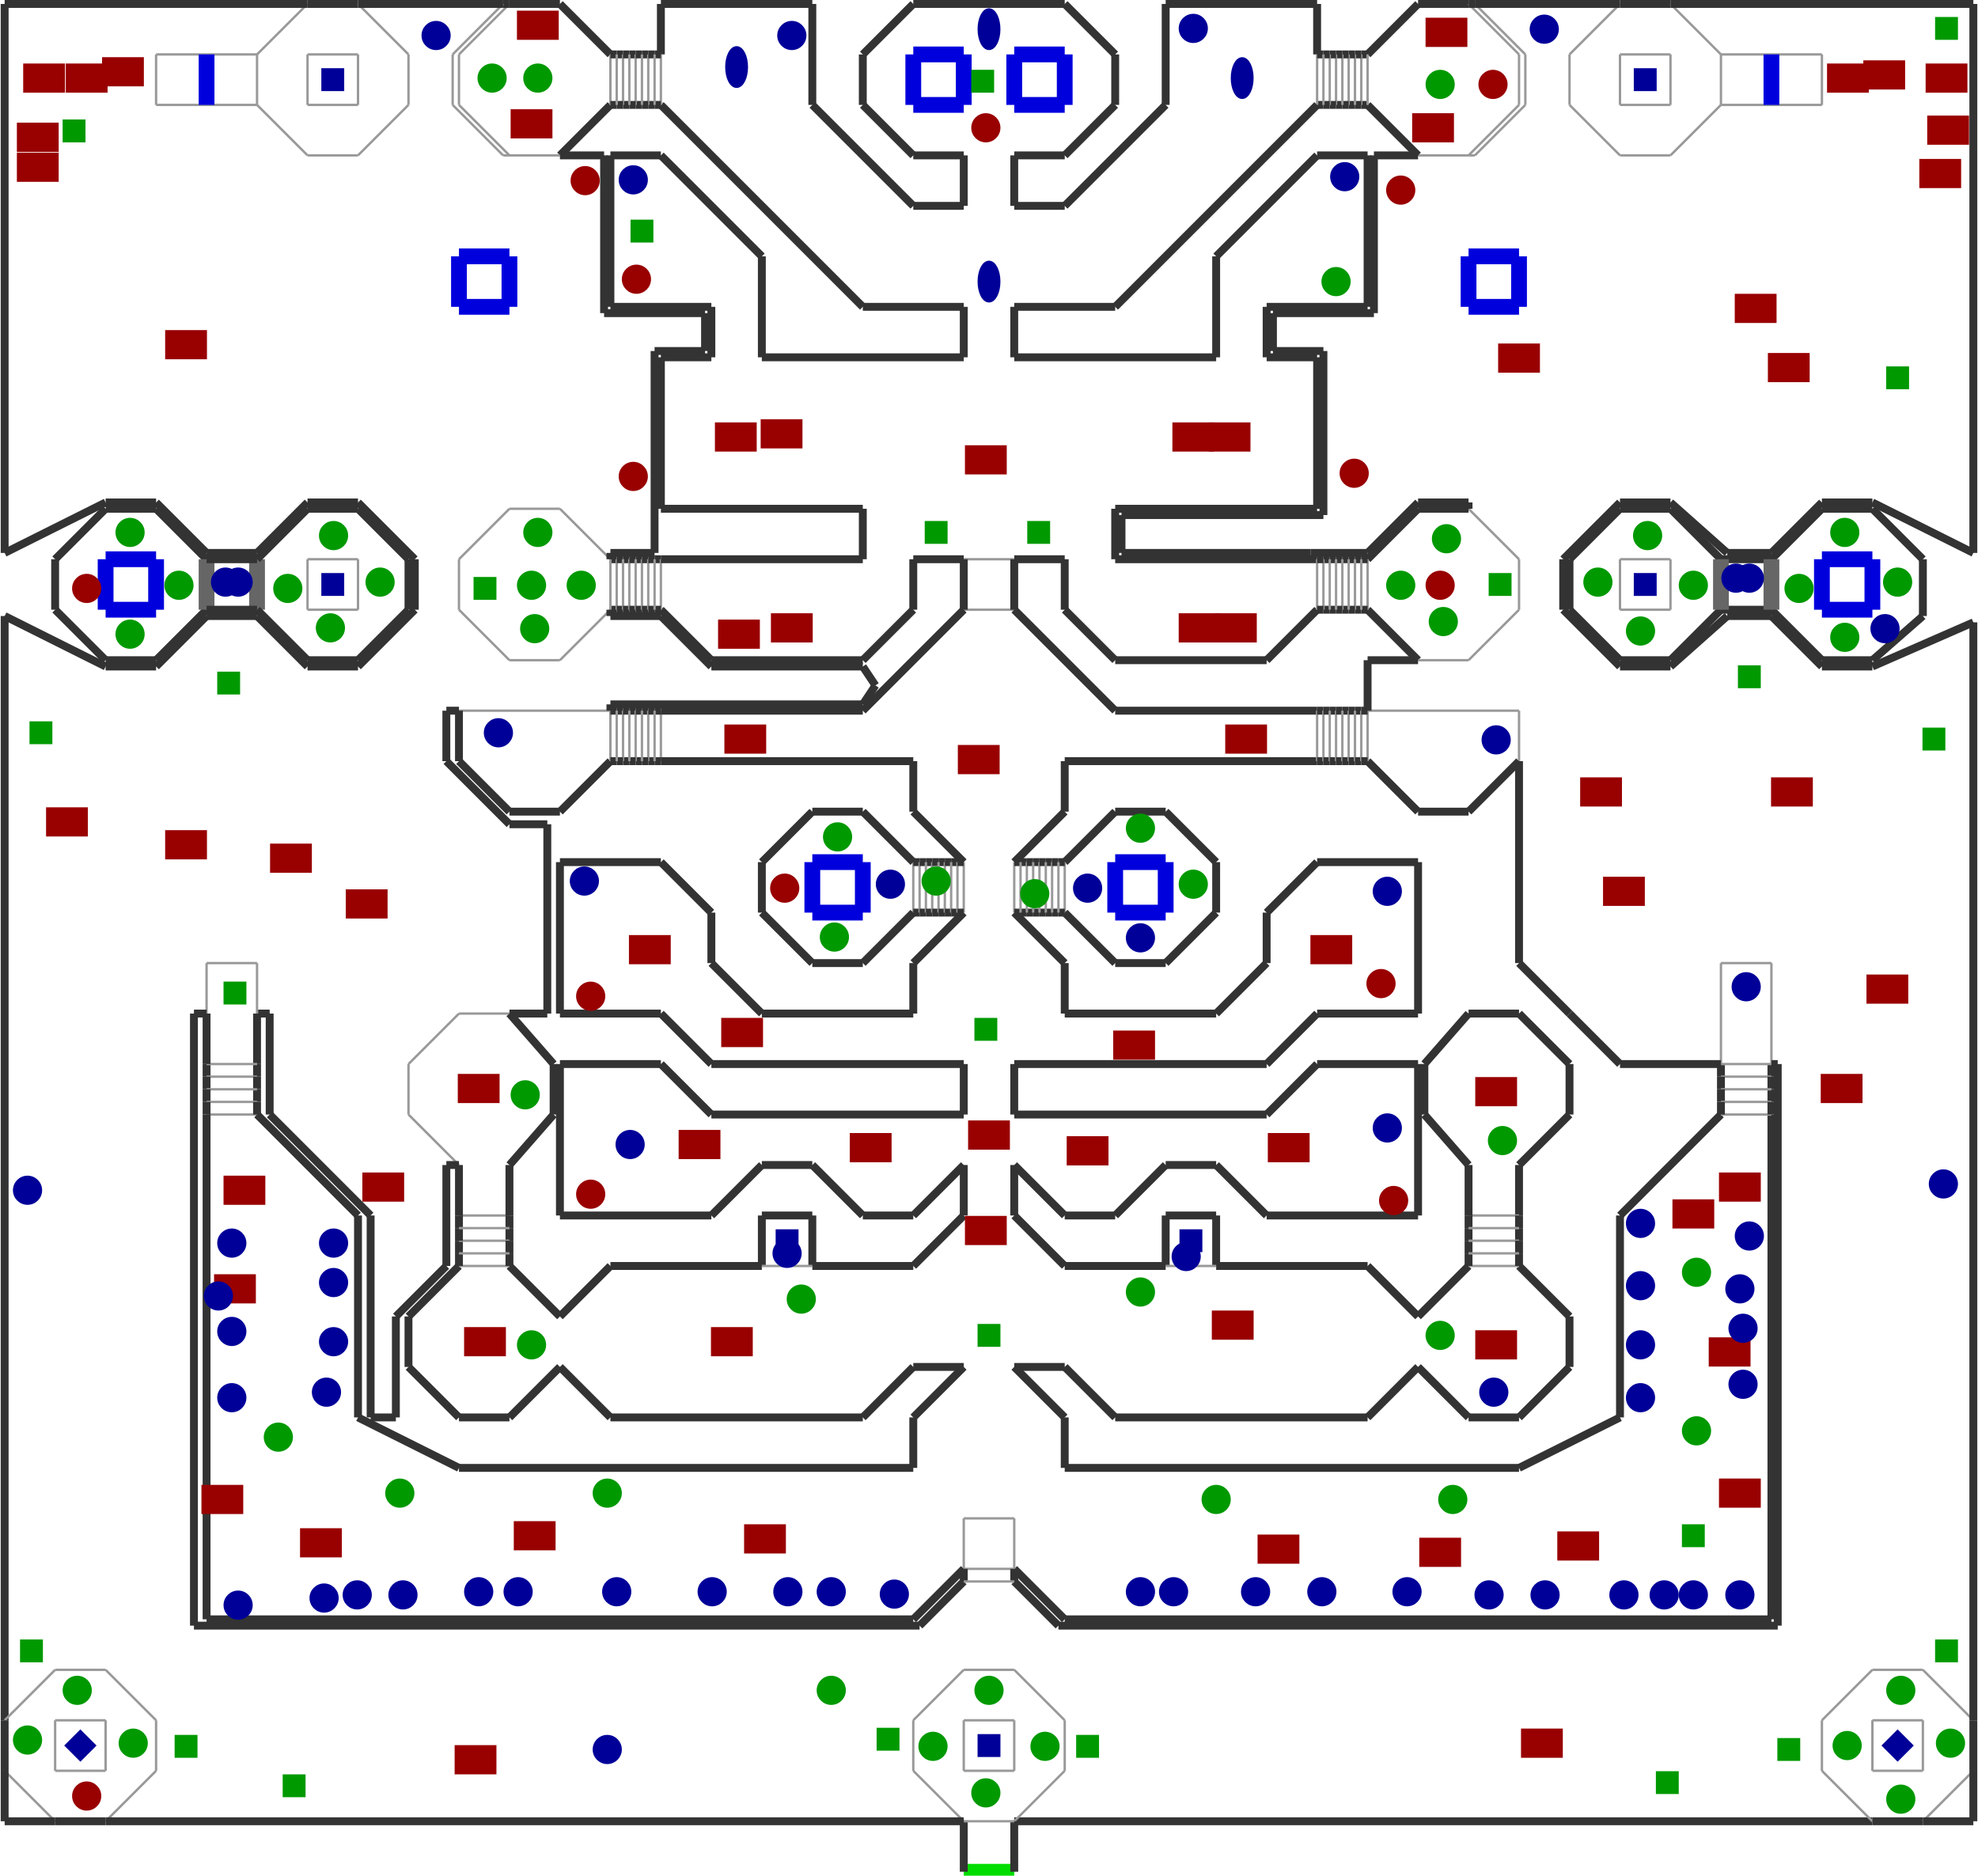 <?xml version="1.0" encoding="utf-8" ?>
<svg baseProfile="tiny" height="971" version="1.2" viewBox="0 0 2506 2378" width="1024" xmlns="http://www.w3.org/2000/svg" xmlns:ev="http://www.w3.org/2001/xml-events" xmlns:xlink="http://www.w3.org/1999/xlink"><defs /><line stroke="#333" stroke-width="10" x1="1093.0" x2="1157.0" y1="133.0" y2="197.0" /><line stroke="#333" stroke-width="10" x1="1413.0" x2="1413.0" y1="133.0" y2="69.0" /><line stroke="#333" stroke-width="10" x1="1349.0" x2="1157.0" y1="5.0" y2="5.0" /><line stroke="#333" stroke-width="10" x1="1157.0" x2="1093.0" y1="5.0" y2="69.0" /><line stroke="#333" stroke-width="10" x1="1413.0" x2="1349.0" y1="69.0" y2="5.0" /><line stroke="#333" stroke-width="10" x1="1093.0" x2="1093.0" y1="69.0" y2="133.0" /><line stroke="#333" stroke-width="10" x1="1157.0" x2="1221.0" y1="197.0" y2="197.0" /><line stroke="#333" stroke-width="10" x1="1349.0" x2="1413.0" y1="197.0" y2="133.0" /><line stroke="#333" stroke-width="10" x1="1221.0" x2="1221.0" y1="389.0" y2="453.0" /><line stroke="#333" stroke-width="10" x1="1221.0" x2="1221.0" y1="197.0" y2="261.0" /><line stroke="#333" stroke-width="10" x1="1285.0" x2="1349.0" y1="197.0" y2="197.0" /><line stroke="#333" stroke-width="10" x1="1285.0" x2="1413.0" y1="389.0" y2="389.0" /><line stroke="#333" stroke-width="10" x1="1477.0" x2="1477.0" y1="5.0" y2="133.0" /><line stroke="#333" stroke-width="10" x1="1029.0" x2="837.0" y1="5.0" y2="5.0" /><line stroke="#333" stroke-width="10" x1="1349.0" x2="1285.0" y1="261.0" y2="261.0" /><line stroke="#333" stroke-width="10" x1="837.0" x2="1093.0" y1="133.0" y2="389.0" /><line stroke="#333" stroke-width="10" x1="1157.0" x2="1029.0" y1="261.0" y2="133.0" /><line stroke="#333" stroke-width="10" x1="1093.0" x2="1221.0" y1="389.0" y2="389.0" /><line stroke="#333" stroke-width="10" x1="1669.0" x2="1669.0" y1="69.0" y2="5.0" /><line stroke="#333" stroke-width="10" x1="1029.0" x2="1029.0" y1="133.0" y2="5.0" /><line stroke="#333" stroke-width="10" x1="1285.0" x2="1285.0" y1="261.0" y2="197.0" /><line stroke="#333" stroke-width="10" x1="1477.0" x2="1349.0" y1="133.0" y2="261.0" /><line stroke="#333" stroke-width="10" x1="837.0" x2="837.0" y1="5.0" y2="69.0" /><line stroke="#333" stroke-width="10" x1="1221.0" x2="1157.0" y1="261.0" y2="261.0" /><line stroke="#00d" stroke-width="20" x1="1349.0" x2="1285.0" y1="133.0" y2="133.0" /><line stroke="#00d" stroke-width="20" x1="1349.0" x2="1349.0" y1="69.0" y2="133.0" /><line stroke="#00d" stroke-width="20" x1="1285.0" x2="1349.0" y1="69.0" y2="69.0" /><line stroke="#00d" stroke-width="20" x1="1285.0" x2="1285.0" y1="133.0" y2="69.0" /><line stroke="#00d" stroke-width="20" x1="1157.0" x2="1157.0" y1="133.0" y2="69.0" /><line stroke="#00d" stroke-width="20" x1="1157.0" x2="1221.0" y1="69.0" y2="69.0" /><line stroke="#00d" stroke-width="20" x1="1221.0" x2="1221.0" y1="69.0" y2="133.0" /><line stroke="#00d" stroke-width="20" x1="1221.0" x2="1157.0" y1="133.0" y2="133.0" /><line stroke="#999" stroke-width="3" x1="581.0" x2="645.0" y1="133.0" y2="197.0" /><line stroke="#333" stroke-width="10" x1="709.0" x2="773.0" y1="197.0" y2="133.0" /><line stroke="#333" stroke-width="10" x1="773.0" x2="709.0" y1="69.0" y2="5.0" /><line stroke="#999" stroke-width="3" x1="645.0" x2="581.0" y1="5.0" y2="69.0" /><line stroke="#999" stroke-width="3" x1="773.0" x2="773.0" y1="69.0" y2="133.0" /><line stroke="#999" stroke-width="3" x1="709.0" x2="645.0" y1="197.0" y2="197.0" /><line stroke="#999" stroke-width="3" x1="581.0" x2="581.0" y1="69.0" y2="133.0" /><line stroke="#333" stroke-width="10" x1="709.0" x2="645.0" y1="5.0" y2="5.0" /><line stroke="#333" stroke-width="10" x1="773.0" x2="781.0" y1="133.0" y2="133.0" /><line stroke="#999" stroke-width="3" x1="837.0" x2="837.0" y1="69.0" y2="133.0" /><line stroke="#333" stroke-width="10" x1="837.0" x2="829.0" y1="69.0" y2="69.0" /><line stroke="#333" stroke-width="10" x1="805.0" x2="813.0" y1="133.0" y2="133.0" /><line stroke="#333" stroke-width="10" x1="805.0" x2="797.0" y1="69.0" y2="69.0" /><line stroke="#999" stroke-width="3" x1="805.0" x2="805.0" y1="69.0" y2="133.0" /><line stroke="#333" stroke-width="10" x1="789.0" x2="797.0" y1="133.0" y2="133.0" /><line stroke="#333" stroke-width="10" x1="789.0" x2="781.0" y1="69.0" y2="69.0" /><line stroke="#999" stroke-width="3" x1="789.0" x2="789.0" y1="69.0" y2="133.0" /><line stroke="#333" stroke-width="10" x1="821.0" x2="829.0" y1="133.0" y2="133.0" /><line stroke="#333" stroke-width="10" x1="821.0" x2="813.0" y1="69.0" y2="69.0" /><line stroke="#999" stroke-width="3" x1="821.0" x2="821.0" y1="69.0" y2="133.0" /><line stroke="#333" stroke-width="10" x1="829.0" x2="821.0" y1="69.0" y2="69.0" /><line stroke="#333" stroke-width="10" x1="829.0" x2="837.0" y1="133.0" y2="133.0" /><line stroke="#999" stroke-width="3" x1="829.0" x2="829.0" y1="69.0" y2="133.0" /><line stroke="#333" stroke-width="10" x1="813.0" x2="821.0" y1="133.0" y2="133.0" /><line stroke="#333" stroke-width="10" x1="813.0" x2="805.0" y1="69.0" y2="69.0" /><line stroke="#999" stroke-width="3" x1="813.0" x2="813.0" y1="69.0" y2="133.0" /><line stroke="#333" stroke-width="10" x1="797.0" x2="805.0" y1="133.0" y2="133.0" /><line stroke="#333" stroke-width="10" x1="797.0" x2="789.0" y1="69.0" y2="69.0" /><line stroke="#999" stroke-width="3" x1="797.0" x2="797.0" y1="69.0" y2="133.0" /><line stroke="#333" stroke-width="10" x1="781.0" x2="789.0" y1="133.0" y2="133.0" /><line stroke="#333" stroke-width="10" x1="781.0" x2="773.0" y1="69.0" y2="69.0" /><line stroke="#999" stroke-width="3" x1="781.0" x2="781.0" y1="69.0" y2="133.0" /><line stroke="#999" stroke-width="3" x1="1861.0" x2="1797.0" y1="197.0" y2="197.0" /><line stroke="#999" stroke-width="3" x1="1925.0" x2="1925.0" y1="133.0" y2="69.0" /><line stroke="#333" stroke-width="10" x1="1861.0" x2="1797.0" y1="5.0" y2="5.0" /><line stroke="#999" stroke-width="3" x1="1861.0" x2="1925.0" y1="197.0" y2="133.0" /><line stroke="#333" stroke-width="10" x1="1733.0" x2="1797.0" y1="133.0" y2="197.0" /><line stroke="#333" stroke-width="10" x1="1797.0" x2="1733.0" y1="5.0" y2="69.0" /><line stroke="#999" stroke-width="3" x1="1925.0" x2="1861.0" y1="69.0" y2="5.0" /><line stroke="#333" stroke-width="10" x1="1725.0" x2="1733.0" y1="133.0" y2="133.0" /><line stroke="#333" stroke-width="10" x1="1733.0" x2="1725.0" y1="69.0" y2="69.0" /><line stroke="#999" stroke-width="3" x1="1733.0" x2="1733.0" y1="133.0" y2="69.0" /><line stroke="#999" stroke-width="3" x1="1725.0" x2="1725.0" y1="133.0" y2="69.0" /><line stroke="#333" stroke-width="10" x1="1725.0" x2="1717.0" y1="69.0" y2="69.0" /><line stroke="#333" stroke-width="10" x1="1717.0" x2="1725.0" y1="133.0" y2="133.0" /><line stroke="#333" stroke-width="10" x1="1709.0" x2="1717.0" y1="133.0" y2="133.0" /><line stroke="#999" stroke-width="3" x1="1717.0" x2="1717.0" y1="133.0" y2="69.0" /><line stroke="#333" stroke-width="10" x1="1717.0" x2="1709.0" y1="69.0" y2="69.0" /><line stroke="#999" stroke-width="3" x1="1709.0" x2="1709.0" y1="133.0" y2="69.0" /><line stroke="#333" stroke-width="10" x1="1709.0" x2="1701.0" y1="69.0" y2="69.0" /><line stroke="#333" stroke-width="10" x1="1701.0" x2="1709.0" y1="133.0" y2="133.0" /><line stroke="#333" stroke-width="10" x1="1693.0" x2="1701.0" y1="133.0" y2="133.0" /><line stroke="#999" stroke-width="3" x1="1701.0" x2="1701.0" y1="133.0" y2="69.0" /><line stroke="#333" stroke-width="10" x1="1701.0" x2="1693.0" y1="69.0" y2="69.0" /><line stroke="#999" stroke-width="3" x1="1693.0" x2="1693.0" y1="133.0" y2="69.0" /><line stroke="#333" stroke-width="10" x1="1693.0" x2="1685.0" y1="69.0" y2="69.0" /><line stroke="#333" stroke-width="10" x1="1685.0" x2="1693.0" y1="133.0" y2="133.0" /><line stroke="#333" stroke-width="10" x1="1669.0" x2="1677.0" y1="133.0" y2="133.0" /><line stroke="#999" stroke-width="3" x1="1685.0" x2="1685.0" y1="133.0" y2="69.0" /><line stroke="#333" stroke-width="10" x1="1685.0" x2="1677.0" y1="69.0" y2="69.0" /><line stroke="#999" stroke-width="3" x1="1669.0" x2="1669.0" y1="133.0" y2="69.0" /><line stroke="#333" stroke-width="10" x1="901.0" x2="837.0" y1="453.0" y2="453.0" /><line stroke="#333" stroke-width="10" x1="837.0" x2="837.0" y1="453.0" y2="645.0" /><line stroke="#333" stroke-width="10" x1="1093.0" x2="1157.0" y1="837.0" y2="773.0" /><line stroke="#333" stroke-width="10" x1="837.0" x2="773.0" y1="197.0" y2="197.0" /><line stroke="#333" stroke-width="10" x1="773.0" x2="901.0" y1="389.0" y2="389.0" /><line stroke="#333" stroke-width="10" x1="1285.0" x2="1349.0" y1="709.0" y2="709.0" /><line stroke="#333" stroke-width="10" x1="1093.0" x2="1093.0" y1="645.0" y2="709.0" /><line stroke="#333" stroke-width="10" x1="965.0" x2="965.0" y1="453.0" y2="325.0" /><line stroke="#333" stroke-width="10" x1="1285.0" x2="1285.0" y1="453.0" y2="389.0" /><line stroke="#333" stroke-width="10" x1="965.0" x2="837.0" y1="325.0" y2="197.0" /><line stroke="#333" stroke-width="10" x1="837.0" x2="901.0" y1="773.0" y2="837.0" /><line stroke="#333" stroke-width="10" x1="901.0" x2="901.0" y1="389.0" y2="453.0" /><line stroke="#333" stroke-width="10" x1="773.0" x2="773.0" y1="197.0" y2="389.0" /><line stroke="#333" stroke-width="10" x1="837.0" x2="1093.0" y1="645.0" y2="645.0" /><line stroke="#333" stroke-width="10" x1="1221.0" x2="965.0" y1="453.0" y2="453.0" /><line stroke="#999" stroke-width="3" x1="1221.0" x2="1285.0" y1="709.0" y2="709.0" /><line stroke="#333" stroke-width="10" x1="1669.0" x2="1669.0" y1="645.0" y2="453.0" /><line stroke="#333" stroke-width="10" x1="1669.0" x2="1605.0" y1="453.0" y2="453.0" /><line stroke="#333" stroke-width="10" x1="1605.0" x2="1669.0" y1="837.0" y2="773.0" /><line stroke="#333" stroke-width="10" x1="1413.0" x2="1605.0" y1="837.0" y2="837.0" /><line stroke="#333" stroke-width="10" x1="1413.0" x2="1669.0" y1="645.0" y2="645.0" /><line stroke="#333" stroke-width="10" x1="1733.0" x2="1669.0" y1="197.0" y2="197.0" /><line stroke="#333" stroke-width="10" x1="1541.0" x2="1541.0" y1="325.0" y2="453.0" /><line stroke="#333" stroke-width="10" x1="1605.0" x2="1733.0" y1="389.0" y2="389.0" /><line stroke="#333" stroke-width="10" x1="1733.0" x2="1733.0" y1="389.0" y2="197.0" /><line stroke="#333" stroke-width="10" x1="1541.0" x2="1285.0" y1="453.0" y2="453.0" /><line stroke="#333" stroke-width="10" x1="1669.0" x2="1541.0" y1="197.0" y2="325.0" /><line stroke="#333" stroke-width="10" x1="1605.0" x2="1605.0" y1="453.0" y2="389.0" /><line stroke="#333" stroke-width="10" x1="1157.0" x2="1221.0" y1="709.0" y2="709.0" /><line stroke="#333" stroke-width="10" x1="1157.0" x2="1157.0" y1="773.0" y2="709.0" /><line stroke="#333" stroke-width="10" x1="1669.0" x2="1413.0" y1="709.0" y2="709.0" /><line stroke="#333" stroke-width="10" x1="1349.0" x2="1413.0" y1="773.0" y2="837.0" /><line stroke="#333" stroke-width="10" x1="1413.0" x2="1413.0" y1="709.0" y2="645.0" /><line stroke="#999" stroke-width="3" x1="1669.0" x2="1669.0" y1="773.0" y2="709.0" /><line stroke="#333" stroke-width="10" x1="1349.0" x2="1349.0" y1="709.0" y2="773.0" /><line stroke="#999" stroke-width="3" x1="645.0" x2="709.0" y1="645.0" y2="645.0" /><line stroke="#999" stroke-width="3" x1="581.0" x2="581.0" y1="773.0" y2="709.0" /><line stroke="#999" stroke-width="3" x1="709.0" x2="645.0" y1="837.0" y2="837.0" /><line stroke="#999" stroke-width="3" x1="581.0" x2="645.0" y1="709.0" y2="645.0" /><line stroke="#999" stroke-width="3" x1="709.0" x2="773.0" y1="645.0" y2="709.0" /><line stroke="#999" stroke-width="3" x1="773.0" x2="709.0" y1="773.0" y2="837.0" /><line stroke="#999" stroke-width="3" x1="645.0" x2="581.0" y1="837.0" y2="773.0" /><line stroke="#333" stroke-width="10" x1="781.0" x2="773.0" y1="709.0" y2="709.0" /><line stroke="#333" stroke-width="10" x1="773.0" x2="781.0" y1="773.0" y2="773.0" /><line stroke="#999" stroke-width="3" x1="773.0" x2="773.0" y1="709.0" y2="773.0" /><line stroke="#999" stroke-width="3" x1="781.0" x2="781.0" y1="709.0" y2="773.0" /><line stroke="#333" stroke-width="10" x1="781.0" x2="789.0" y1="773.0" y2="773.0" /><line stroke="#333" stroke-width="10" x1="789.0" x2="781.0" y1="709.0" y2="709.0" /><line stroke="#333" stroke-width="10" x1="797.0" x2="789.0" y1="709.0" y2="709.0" /><line stroke="#999" stroke-width="3" x1="789.0" x2="789.0" y1="709.0" y2="773.0" /><line stroke="#333" stroke-width="10" x1="789.0" x2="797.0" y1="773.0" y2="773.0" /><line stroke="#999" stroke-width="3" x1="797.0" x2="797.0" y1="709.0" y2="773.0" /><line stroke="#333" stroke-width="10" x1="797.0" x2="805.0" y1="773.0" y2="773.0" /><line stroke="#333" stroke-width="10" x1="805.0" x2="797.0" y1="709.0" y2="709.0" /><line stroke="#333" stroke-width="10" x1="813.0" x2="805.0" y1="709.0" y2="709.0" /><line stroke="#999" stroke-width="3" x1="805.0" x2="805.0" y1="709.0" y2="773.0" /><line stroke="#333" stroke-width="10" x1="805.0" x2="813.0" y1="773.0" y2="773.0" /><line stroke="#999" stroke-width="3" x1="813.0" x2="813.0" y1="709.0" y2="773.0" /><line stroke="#333" stroke-width="10" x1="813.0" x2="821.0" y1="773.0" y2="773.0" /><line stroke="#333" stroke-width="10" x1="821.0" x2="813.0" y1="709.0" y2="709.0" /><line stroke="#333" stroke-width="10" x1="837.0" x2="829.0" y1="709.0" y2="709.0" /><line stroke="#999" stroke-width="3" x1="821.0" x2="821.0" y1="709.0" y2="773.0" /><line stroke="#333" stroke-width="10" x1="821.0" x2="829.0" y1="773.0" y2="773.0" /><line stroke="#999" stroke-width="3" x1="837.0" x2="837.0" y1="709.0" y2="773.0" /><line stroke="#333" stroke-width="10" x1="1413.0" x2="1669.0" y1="389.0" y2="133.0" /><line stroke="#333" stroke-width="10" x1="1093.0" x2="837.0" y1="709.0" y2="709.0" /><line stroke="#333" stroke-width="10" x1="1669.0" x2="1477.0" y1="5.0" y2="5.0" /><line stroke="#333" stroke-width="10" x1="1677.0" x2="1669.0" y1="69.0" y2="69.0" /><line stroke="#333" stroke-width="10" x1="1677.0" x2="1685.0" y1="133.0" y2="133.0" /><line stroke="#999" stroke-width="3" x1="1677.0" x2="1677.0" y1="133.0" y2="69.0" /><line stroke="#333" stroke-width="10" x1="829.0" x2="837.0" y1="773.0" y2="773.0" /><line stroke="#333" stroke-width="10" x1="829.0" x2="821.0" y1="709.0" y2="709.0" /><line stroke="#999" stroke-width="3" x1="829.0" x2="829.0" y1="709.0" y2="773.0" /><line stroke="#999" stroke-width="3" x1="1861.0" x2="1925.0" y1="645.0" y2="709.0" /><line stroke="#333" stroke-width="10" x1="1797.0" x2="1733.0" y1="645.0" y2="709.0" /><line stroke="#333" stroke-width="10" x1="1733.0" x2="1797.0" y1="773.0" y2="837.0" /><line stroke="#999" stroke-width="3" x1="1925.0" x2="1861.0" y1="773.0" y2="837.0" /><line stroke="#333" stroke-width="10" x1="1861.0" x2="1797.0" y1="645.0" y2="645.0" /><line stroke="#999" stroke-width="3" x1="1925.0" x2="1925.0" y1="709.0" y2="773.0" /><line stroke="#999" stroke-width="3" x1="1861.0" x2="1797.0" y1="837.0" y2="837.0" /><line stroke="#999" stroke-width="3" x1="1733.0" x2="1733.0" y1="773.0" y2="709.0" /><line stroke="#333" stroke-width="10" x1="1733.0" x2="1725.0" y1="709.0" y2="709.0" /><line stroke="#333" stroke-width="10" x1="1725.0" x2="1733.0" y1="773.0" y2="773.0" /><line stroke="#333" stroke-width="10" x1="1717.0" x2="1725.0" y1="773.0" y2="773.0" /><line stroke="#333" stroke-width="10" x1="1725.0" x2="1717.0" y1="709.0" y2="709.0" /><line stroke="#999" stroke-width="3" x1="1725.0" x2="1725.0" y1="773.0" y2="709.0" /><line stroke="#333" stroke-width="10" x1="1717.0" x2="1709.0" y1="709.0" y2="709.0" /><line stroke="#999" stroke-width="3" x1="1717.0" x2="1717.0" y1="773.0" y2="709.0" /><line stroke="#333" stroke-width="10" x1="1709.0" x2="1717.0" y1="773.0" y2="773.0" /><line stroke="#333" stroke-width="10" x1="1701.0" x2="1709.0" y1="773.0" y2="773.0" /><line stroke="#333" stroke-width="10" x1="1709.0" x2="1701.0" y1="709.0" y2="709.0" /><line stroke="#999" stroke-width="3" x1="1709.0" x2="1709.0" y1="773.0" y2="709.0" /><line stroke="#333" stroke-width="10" x1="1701.0" x2="1693.0" y1="709.0" y2="709.0" /><line stroke="#999" stroke-width="3" x1="1701.0" x2="1701.0" y1="773.0" y2="709.0" /><line stroke="#333" stroke-width="10" x1="1693.0" x2="1701.0" y1="773.0" y2="773.0" /><line stroke="#333" stroke-width="10" x1="1685.0" x2="1693.0" y1="773.0" y2="773.0" /><line stroke="#333" stroke-width="10" x1="1693.0" x2="1685.0" y1="709.0" y2="709.0" /><line stroke="#999" stroke-width="3" x1="1693.0" x2="1693.0" y1="773.0" y2="709.0" /><line stroke="#333" stroke-width="10" x1="1677.0" x2="1685.0" y1="773.0" y2="773.0" /><line stroke="#333" stroke-width="10" x1="1685.0" x2="1677.0" y1="709.0" y2="709.0" /><line stroke="#999" stroke-width="3" x1="1685.0" x2="1685.0" y1="773.0" y2="709.0" /><line stroke="#999" stroke-width="3" x1="1677.0" x2="1677.0" y1="773.0" y2="709.0" /><line stroke="#333" stroke-width="10" x1="1677.0" x2="1669.0" y1="709.0" y2="709.0" /><line stroke="#333" stroke-width="10" x1="1669.0" x2="1677.0" y1="773.0" y2="773.0" /><line stroke="#333" stroke-width="10" x1="901.0" x2="1093.0" y1="837.0" y2="837.0" /><line stroke="#999" stroke-width="3" x1="1285.0" x2="1221.0" y1="773.0" y2="773.0" /><line stroke="#333" stroke-width="10" x1="1285.0" x2="1285.0" y1="773.0" y2="709.0" /><line stroke="#333" stroke-width="10" x1="1221.0" x2="1221.0" y1="709.0" y2="773.0" /><line stroke="#333" stroke-width="10" x1="1157.0" x2="1157.0" y1="965.0" y2="1029.0" /><line stroke="#333" stroke-width="10" x1="1349.0" x2="1669.0" y1="965.0" y2="965.0" /><line stroke="#333" stroke-width="10" x1="1221.0" x2="1093.0" y1="773.0" y2="901.0" /><line stroke="#999" stroke-width="3" x1="837.0" x2="837.0" y1="901.0" y2="965.0" /><line stroke="#333" stroke-width="10" x1="1669.0" x2="1413.0" y1="901.0" y2="901.0" /><line stroke="#333" stroke-width="10" x1="1413.0" x2="1285.0" y1="901.0" y2="773.0" /><line stroke="#333" stroke-width="10" x1="837.0" x2="1157.0" y1="965.0" y2="965.0" /><line stroke="#333" stroke-width="10" x1="1093.0" x2="837.0" y1="901.0" y2="901.0" /><line stroke="#999" stroke-width="3" x1="1669.0" x2="1669.0" y1="965.0" y2="901.0" /><line stroke="#333" stroke-width="10" x1="1221.0" x2="1221.0" y1="1349.0" y2="1413.0" /><line stroke="#333" stroke-width="10" x1="1157.0" x2="1221.0" y1="1029.0" y2="1093.0" /><line stroke="#333" stroke-width="10" x1="1349.0" x2="1349.0" y1="1029.0" y2="965.0" /><line stroke="#333" stroke-width="10" x1="709.0" x2="837.0" y1="1285.0" y2="1285.0" /><line stroke="#999" stroke-width="3" x1="1285.0" x2="1285.0" y1="1093.0" y2="1157.0" /><line stroke="#333" stroke-width="10" x1="1221.0" x2="1157.0" y1="1157.0" y2="1221.0" /><line stroke="#333" stroke-width="10" x1="1157.0" x2="1157.0" y1="1221.0" y2="1285.0" /><line stroke="#333" stroke-width="10" x1="1285.0" x2="1349.0" y1="1093.0" y2="1029.0" /><line stroke="#333" stroke-width="10" x1="1349.0" x2="1285.0" y1="1221.0" y2="1157.0" /><line stroke="#999" stroke-width="3" x1="1221.0" x2="1221.0" y1="1157.0" y2="1093.0" /><line stroke="#999" stroke-width="3" x1="1157.0" x2="1157.0" y1="1157.0" y2="1093.0" /><line stroke="#333" stroke-width="10" x1="1093.0" x2="1157.0" y1="1221.0" y2="1157.0" /><line stroke="#333" stroke-width="10" x1="1029.0" x2="1093.0" y1="1221.0" y2="1221.0" /><line stroke="#333" stroke-width="10" x1="965.0" x2="1029.0" y1="1157.0" y2="1221.0" /><line stroke="#333" stroke-width="10" x1="965.0" x2="965.0" y1="1093.0" y2="1157.0" /><line stroke="#333" stroke-width="10" x1="1029.0" x2="965.0" y1="1029.0" y2="1093.0" /><line stroke="#333" stroke-width="10" x1="1093.0" x2="1029.0" y1="1029.0" y2="1029.0" /><line stroke="#333" stroke-width="10" x1="1157.0" x2="1093.0" y1="1093.0" y2="1029.0" /><line stroke="#333" stroke-width="10" x1="1541.0" x2="1477.0" y1="1093.0" y2="1029.0" /><line stroke="#333" stroke-width="10" x1="1477.0" x2="1413.0" y1="1029.0" y2="1029.0" /><line stroke="#333" stroke-width="10" x1="1413.0" x2="1349.0" y1="1029.0" y2="1093.0" /><line stroke="#999" stroke-width="3" x1="1349.0" x2="1349.0" y1="1093.0" y2="1157.0" /><line stroke="#333" stroke-width="10" x1="1349.0" x2="1413.0" y1="1157.0" y2="1221.0" /><line stroke="#333" stroke-width="10" x1="1413.0" x2="1477.0" y1="1221.0" y2="1221.0" /><line stroke="#333" stroke-width="10" x1="1477.0" x2="1541.0" y1="1221.0" y2="1157.0" /><line stroke="#333" stroke-width="10" x1="1541.0" x2="1541.0" y1="1157.0" y2="1093.0" /><line stroke="#999" stroke-width="3" x1="581.0" x2="773.0" y1="901.0" y2="901.0" /><line stroke="#333" stroke-width="10" x1="581.0" x2="581.0" y1="901.0" y2="965.0" /><line stroke="#333" stroke-width="10" x1="581.0" x2="645.0" y1="965.0" y2="1029.0" /><line stroke="#333" stroke-width="10" x1="645.0" x2="709.0" y1="1029.0" y2="1029.0" /><line stroke="#333" stroke-width="10" x1="709.0" x2="773.0" y1="1029.0" y2="965.0" /><line stroke="#999" stroke-width="3" x1="773.0" x2="773.0" y1="901.0" y2="965.0" /><line stroke="#999" stroke-width="3" x1="1925.0" x2="1925.0" y1="901.0" y2="965.0" /><line stroke="#333" stroke-width="10" x1="1861.0" x2="1925.0" y1="1029.0" y2="965.0" /><line stroke="#333" stroke-width="10" x1="1797.0" x2="1861.0" y1="1029.0" y2="1029.0" /><line stroke="#333" stroke-width="10" x1="1733.0" x2="1797.0" y1="965.0" y2="1029.0" /><line stroke="#999" stroke-width="3" x1="1733.0" x2="1733.0" y1="965.0" y2="901.0" /><line stroke="#999" stroke-width="3" x1="1733.0" x2="1925.0" y1="901.0" y2="901.0" /><line stroke="#333" stroke-width="10" x1="773.0" x2="781.0" y1="965.0" y2="965.0" /><line stroke="#333" stroke-width="10" x1="837.0" x2="829.0" y1="901.0" y2="901.0" /><line stroke="#333" stroke-width="10" x1="805.0" x2="813.0" y1="965.0" y2="965.0" /><line stroke="#333" stroke-width="10" x1="805.0" x2="797.0" y1="901.0" y2="901.0" /><line stroke="#999" stroke-width="3" x1="805.0" x2="805.0" y1="901.0" y2="965.0" /><line stroke="#333" stroke-width="10" x1="789.0" x2="781.0" y1="901.0" y2="901.0" /><line stroke="#333" stroke-width="10" x1="789.0" x2="797.0" y1="965.0" y2="965.0" /><line stroke="#999" stroke-width="3" x1="789.0" x2="789.0" y1="901.0" y2="965.0" /><line stroke="#333" stroke-width="10" x1="821.0" x2="829.0" y1="965.0" y2="965.0" /><line stroke="#333" stroke-width="10" x1="821.0" x2="813.0" y1="901.0" y2="901.0" /><line stroke="#999" stroke-width="3" x1="821.0" x2="821.0" y1="901.0" y2="965.0" /><line stroke="#333" stroke-width="10" x1="781.0" x2="789.0" y1="965.0" y2="965.0" /><line stroke="#333" stroke-width="10" x1="781.0" x2="773.0" y1="901.0" y2="901.0" /><line stroke="#999" stroke-width="3" x1="781.0" x2="781.0" y1="901.0" y2="965.0" /><line stroke="#333" stroke-width="10" x1="797.0" x2="805.0" y1="965.0" y2="965.0" /><line stroke="#333" stroke-width="10" x1="797.0" x2="789.0" y1="901.0" y2="901.0" /><line stroke="#999" stroke-width="3" x1="797.0" x2="797.0" y1="901.0" y2="965.0" /><line stroke="#333" stroke-width="10" x1="813.0" x2="821.0" y1="965.0" y2="965.0" /><line stroke="#333" stroke-width="10" x1="813.0" x2="805.0" y1="901.0" y2="901.0" /><line stroke="#999" stroke-width="3" x1="813.0" x2="813.0" y1="901.0" y2="965.0" /><line stroke="#333" stroke-width="10" x1="829.0" x2="837.0" y1="965.0" y2="965.0" /><line stroke="#333" stroke-width="10" x1="829.0" x2="821.0" y1="901.0" y2="901.0" /><line stroke="#999" stroke-width="3" x1="829.0" x2="829.0" y1="901.0" y2="965.0" /><line stroke="#333" stroke-width="10" x1="1677.0" x2="1669.0" y1="901.0" y2="901.0" /><line stroke="#333" stroke-width="10" x1="1669.0" x2="1677.0" y1="965.0" y2="965.0" /><line stroke="#999" stroke-width="3" x1="1677.0" x2="1677.0" y1="965.0" y2="901.0" /><line stroke="#333" stroke-width="10" x1="1677.0" x2="1685.0" y1="965.0" y2="965.0" /><line stroke="#333" stroke-width="10" x1="1685.0" x2="1677.0" y1="901.0" y2="901.0" /><line stroke="#333" stroke-width="10" x1="1693.0" x2="1685.0" y1="901.0" y2="901.0" /><line stroke="#999" stroke-width="3" x1="1685.0" x2="1685.0" y1="965.0" y2="901.0" /><line stroke="#333" stroke-width="10" x1="1685.0" x2="1693.0" y1="965.0" y2="965.0" /><line stroke="#999" stroke-width="3" x1="1693.0" x2="1693.0" y1="965.0" y2="901.0" /><line stroke="#333" stroke-width="10" x1="1693.0" x2="1701.0" y1="965.0" y2="965.0" /><line stroke="#333" stroke-width="10" x1="1701.0" x2="1693.0" y1="901.0" y2="901.0" /><line stroke="#333" stroke-width="10" x1="1709.0" x2="1701.0" y1="901.0" y2="901.0" /><line stroke="#999" stroke-width="3" x1="1701.0" x2="1701.0" y1="965.0" y2="901.0" /><line stroke="#333" stroke-width="10" x1="1701.0" x2="1709.0" y1="965.0" y2="965.0" /><line stroke="#999" stroke-width="3" x1="1709.0" x2="1709.0" y1="965.0" y2="901.0" /><line stroke="#333" stroke-width="10" x1="1709.0" x2="1717.0" y1="965.0" y2="965.0" /><line stroke="#333" stroke-width="10" x1="1717.0" x2="1709.0" y1="901.0" y2="901.0" /><line stroke="#333" stroke-width="10" x1="1725.0" x2="1717.0" y1="901.0" y2="901.0" /><line stroke="#999" stroke-width="3" x1="1717.0" x2="1717.0" y1="965.0" y2="901.0" /><line stroke="#333" stroke-width="10" x1="1717.0" x2="1725.0" y1="965.0" y2="965.0" /><line stroke="#999" stroke-width="3" x1="1725.0" x2="1725.0" y1="965.0" y2="901.0" /><line stroke="#333" stroke-width="10" x1="1725.0" x2="1733.0" y1="965.0" y2="965.0" /><line stroke="#333" stroke-width="10" x1="1733.0" x2="1725.0" y1="901.0" y2="901.0" /><line stroke="#333" stroke-width="10" x1="1165.0" x2="1157.0" y1="1093.0" y2="1093.0" /><line stroke="#333" stroke-width="10" x1="1157.0" x2="1165.0" y1="1157.0" y2="1157.0" /><line stroke="#999" stroke-width="3" x1="1165.0" x2="1165.0" y1="1157.0" y2="1093.0" /><line stroke="#333" stroke-width="10" x1="1165.0" x2="1173.0" y1="1157.0" y2="1157.0" /><line stroke="#333" stroke-width="10" x1="1173.0" x2="1165.0" y1="1093.0" y2="1093.0" /><line stroke="#333" stroke-width="10" x1="1181.0" x2="1173.0" y1="1093.0" y2="1093.0" /><line stroke="#999" stroke-width="3" x1="1173.0" x2="1173.0" y1="1157.0" y2="1093.0" /><line stroke="#333" stroke-width="10" x1="1173.0" x2="1181.0" y1="1157.0" y2="1157.0" /><line stroke="#999" stroke-width="3" x1="1181.0" x2="1181.0" y1="1157.0" y2="1093.0" /><line stroke="#333" stroke-width="10" x1="1181.0" x2="1189.0" y1="1157.0" y2="1157.0" /><line stroke="#333" stroke-width="10" x1="1189.0" x2="1181.0" y1="1093.0" y2="1093.0" /><line stroke="#333" stroke-width="10" x1="1197.0" x2="1189.0" y1="1093.0" y2="1093.0" /><line stroke="#999" stroke-width="3" x1="1189.0" x2="1189.0" y1="1157.0" y2="1093.0" /><line stroke="#333" stroke-width="10" x1="1189.0" x2="1197.0" y1="1157.0" y2="1157.0" /><line stroke="#999" stroke-width="3" x1="1197.0" x2="1197.0" y1="1157.0" y2="1093.0" /><line stroke="#333" stroke-width="10" x1="1197.0" x2="1205.0" y1="1157.0" y2="1157.0" /><line stroke="#333" stroke-width="10" x1="1205.0" x2="1197.0" y1="1093.0" y2="1093.0" /><line stroke="#333" stroke-width="10" x1="1213.0" x2="1205.0" y1="1093.0" y2="1093.0" /><line stroke="#999" stroke-width="3" x1="1205.0" x2="1205.0" y1="1157.0" y2="1093.0" /><line stroke="#333" stroke-width="10" x1="1205.0" x2="1213.0" y1="1157.0" y2="1157.0" /><line stroke="#999" stroke-width="3" x1="1213.0" x2="1213.0" y1="1157.0" y2="1093.0" /><line stroke="#333" stroke-width="10" x1="1213.0" x2="1221.0" y1="1157.0" y2="1157.0" /><line stroke="#333" stroke-width="10" x1="1221.0" x2="1213.0" y1="1093.0" y2="1093.0" /><line stroke="#333" stroke-width="10" x1="1285.0" x2="1293.0" y1="1157.0" y2="1157.0" /><line stroke="#333" stroke-width="10" x1="1293.0" x2="1285.0" y1="1093.0" y2="1093.0" /><line stroke="#333" stroke-width="10" x1="1301.0" x2="1293.0" y1="1093.0" y2="1093.0" /><line stroke="#333" stroke-width="10" x1="1293.0" x2="1301.0" y1="1157.0" y2="1157.0" /><line stroke="#999" stroke-width="3" x1="1293.0" x2="1293.0" y1="1093.0" y2="1157.0" /><line stroke="#333" stroke-width="10" x1="1301.0" x2="1309.0" y1="1157.0" y2="1157.0" /><line stroke="#999" stroke-width="3" x1="1301.0" x2="1301.0" y1="1093.0" y2="1157.0" /><line stroke="#333" stroke-width="10" x1="1309.0" x2="1301.0" y1="1093.0" y2="1093.0" /><line stroke="#333" stroke-width="10" x1="1317.0" x2="1309.0" y1="1093.0" y2="1093.0" /><line stroke="#333" stroke-width="10" x1="1309.0" x2="1317.0" y1="1157.0" y2="1157.0" /><line stroke="#999" stroke-width="3" x1="1309.0" x2="1309.0" y1="1093.0" y2="1157.0" /><line stroke="#333" stroke-width="10" x1="1317.0" x2="1325.0" y1="1157.0" y2="1157.0" /><line stroke="#999" stroke-width="3" x1="1317.0" x2="1317.0" y1="1093.0" y2="1157.0" /><line stroke="#333" stroke-width="10" x1="1325.0" x2="1317.0" y1="1093.0" y2="1093.0" /><line stroke="#333" stroke-width="10" x1="1333.0" x2="1325.0" y1="1093.0" y2="1093.0" /><line stroke="#333" stroke-width="10" x1="1325.0" x2="1333.0" y1="1157.0" y2="1157.0" /><line stroke="#999" stroke-width="3" x1="1325.0" x2="1325.0" y1="1093.0" y2="1157.0" /><line stroke="#333" stroke-width="10" x1="1333.0" x2="1341.0" y1="1157.0" y2="1157.0" /><line stroke="#999" stroke-width="3" x1="1333.0" x2="1333.0" y1="1093.0" y2="1157.0" /><line stroke="#333" stroke-width="10" x1="1341.0" x2="1333.0" y1="1093.0" y2="1093.0" /><line stroke="#333" stroke-width="10" x1="1349.0" x2="1341.0" y1="1093.0" y2="1093.0" /><line stroke="#333" stroke-width="10" x1="1341.0" x2="1349.0" y1="1157.0" y2="1157.0" /><line stroke="#999" stroke-width="3" x1="1341.0" x2="1341.0" y1="1093.0" y2="1157.0" /><line stroke="#333" stroke-width="10" x1="1541.0" x2="1349.0" y1="1285.0" y2="1285.0" /><line stroke="#333" stroke-width="10" x1="965.0" x2="901.0" y1="1285.0" y2="1221.0" /><line stroke="#333" stroke-width="10" x1="901.0" x2="901.0" y1="1221.0" y2="1157.0" /><line stroke="#333" stroke-width="10" x1="1349.0" x2="1349.0" y1="1285.0" y2="1221.0" /><line stroke="#333" stroke-width="10" x1="1797.0" x2="1669.0" y1="1093.0" y2="1093.0" /><line stroke="#333" stroke-width="10" x1="1157.0" x2="965.0" y1="1285.0" y2="1285.0" /><line stroke="#333" stroke-width="10" x1="901.0" x2="837.0" y1="1157.0" y2="1093.0" /><line stroke="#333" stroke-width="10" x1="965.0" x2="1029.0" y1="1477.0" y2="1477.0" /><line stroke="#333" stroke-width="10" x1="709.0" x2="709.0" y1="1093.0" y2="1285.0" /><line stroke="#333" stroke-width="10" x1="837.0" x2="709.0" y1="1093.0" y2="1093.0" /><line stroke="#333" stroke-width="10" x1="1605.0" x2="1605.0" y1="1157.0" y2="1221.0" /><line stroke="#333" stroke-width="10" x1="1605.0" x2="1541.0" y1="1221.0" y2="1285.0" /><line stroke="#333" stroke-width="10" x1="1669.0" x2="1605.0" y1="1093.0" y2="1157.0" /><line stroke="#333" stroke-width="10" x1="1285.0" x2="1605.0" y1="1349.0" y2="1349.0" /><line stroke="#333" stroke-width="10" x1="901.0" x2="1221.0" y1="1349.0" y2="1349.0" /><line stroke="#333" stroke-width="10" x1="1029.0" x2="1093.0" y1="1477.0" y2="1541.0" /><line stroke="#333" stroke-width="10" x1="837.0" x2="901.0" y1="1285.0" y2="1349.0" /><line stroke="#333" stroke-width="10" x1="1605.0" x2="1669.0" y1="1349.0" y2="1285.0" /><line stroke="#333" stroke-width="10" x1="1797.0" x2="1797.0" y1="1285.0" y2="1093.0" /><line stroke="#333" stroke-width="10" x1="1669.0" x2="1797.0" y1="1285.0" y2="1285.0" /><line stroke="#333" stroke-width="10" x1="1285.0" x2="1349.0" y1="1477.0" y2="1541.0" /><line stroke="#333" stroke-width="10" x1="709.0" x2="709.0" y1="1349.0" y2="1541.0" /><line stroke="#333" stroke-width="10" x1="1797.0" x2="1797.0" y1="1541.0" y2="1349.0" /><line stroke="#333" stroke-width="10" x1="1157.0" x2="1221.0" y1="1541.0" y2="1477.0" /><line stroke="#333" stroke-width="10" x1="901.0" x2="837.0" y1="1413.0" y2="1349.0" /><line stroke="#333" stroke-width="10" x1="1285.0" x2="1285.0" y1="1413.0" y2="1349.0" /><line stroke="#333" stroke-width="10" x1="837.0" x2="709.0" y1="1349.0" y2="1349.0" /><line stroke="#333" stroke-width="10" x1="1221.0" x2="1221.0" y1="1477.0" y2="1541.0" /><line stroke="#333" stroke-width="10" x1="901.0" x2="965.0" y1="1541.0" y2="1477.0" /><line stroke="#333" stroke-width="10" x1="709.0" x2="901.0" y1="1541.0" y2="1541.0" /><line stroke="#333" stroke-width="10" x1="1477.0" x2="1541.0" y1="1477.0" y2="1477.0" /><line stroke="#333" stroke-width="10" x1="1093.0" x2="1157.0" y1="1541.0" y2="1541.0" /><line stroke="#333" stroke-width="10" x1="1221.0" x2="901.0" y1="1413.0" y2="1413.0" /><line stroke="#333" stroke-width="10" x1="1349.0" x2="1413.0" y1="1541.0" y2="1541.0" /><line stroke="#999" stroke-width="3" x1="1221.0" x2="1221.0" y1="1989.0" y2="1925.0" /><line stroke="#999" stroke-width="3" x1="1221.0" x2="1285.0" y1="1925.0" y2="1925.0" /><line stroke="#333" stroke-width="10" x1="1669.0" x2="1605.0" y1="1349.0" y2="1413.0" /><line stroke="#333" stroke-width="10" x1="1605.0" x2="1797.0" y1="1541.0" y2="1541.0" /><line stroke="#333" stroke-width="10" x1="1605.0" x2="1285.0" y1="1413.0" y2="1413.0" /><line stroke="#333" stroke-width="10" x1="1797.0" x2="1669.0" y1="1349.0" y2="1349.0" /><line stroke="#333" stroke-width="10" x1="1541.0" x2="1605.0" y1="1477.0" y2="1541.0" /><line stroke="#333" stroke-width="10" x1="1413.0" x2="1477.0" y1="1541.0" y2="1477.0" /><line stroke="#333" stroke-width="10" x1="1733.0" x2="1797.0" y1="1797.0" y2="1733.0" /><line stroke="#333" stroke-width="10" x1="709.0" x2="645.0" y1="1669.0" y2="1605.0" /><line stroke="#333" stroke-width="10" x1="1349.0" x2="1285.0" y1="1605.0" y2="1541.0" /><line stroke="#333" stroke-width="10" x1="581.0" x2="517.0" y1="1605.0" y2="1669.0" /><line stroke="#333" stroke-width="10" x1="1349.0" x2="1413.0" y1="1733.0" y2="1797.0" /><line stroke="#333" stroke-width="10" x1="1157.0" x2="1029.0" y1="1605.0" y2="1605.0" /><line stroke="#333" stroke-width="10" x1="517.0" x2="517.0" y1="1669.0" y2="1733.0" /><line stroke="#333" stroke-width="10" x1="1413.0" x2="1733.0" y1="1797.0" y2="1797.0" /><line stroke="#333" stroke-width="10" x1="773.0" x2="709.0" y1="1605.0" y2="1669.0" /><line stroke="#333" stroke-width="10" x1="1285.0" x2="1285.0" y1="1541.0" y2="1477.0" /><line stroke="#333" stroke-width="10" x1="1733.0" x2="1541.0" y1="1605.0" y2="1605.0" /><line stroke="#999" stroke-width="3" x1="645.0" x2="581.0" y1="1605.0" y2="1605.0" /><line stroke="#333" stroke-width="10" x1="1285.0" x2="1349.0" y1="1733.0" y2="1733.0" /><line stroke="#333" stroke-width="10" x1="1221.0" x2="1157.0" y1="1541.0" y2="1605.0" /><line stroke="#333" stroke-width="10" x1="709.0" x2="773.0" y1="1733.0" y2="1797.0" /><line stroke="#333" stroke-width="10" x1="1157.0" x2="1221.0" y1="1733.0" y2="1733.0" /><line stroke="#333" stroke-width="10" x1="581.0" x2="645.0" y1="1797.0" y2="1797.0" /><line stroke="#333" stroke-width="10" x1="1221.0" x2="1157.0" y1="1733.0" y2="1797.0" /><line stroke="#333" stroke-width="10" x1="645.0" x2="709.0" y1="1797.0" y2="1733.0" /><line stroke="#333" stroke-width="10" x1="773.0" x2="1093.0" y1="1797.0" y2="1797.0" /><line stroke="#333" stroke-width="10" x1="517.0" x2="581.0" y1="1733.0" y2="1797.0" /><line stroke="#333" stroke-width="10" x1="1093.0" x2="1157.0" y1="1797.0" y2="1733.0" /><line stroke="#333" stroke-width="10" x1="1989.0" x2="1989.0" y1="1733.0" y2="1669.0" /><line stroke="#333" stroke-width="10" x1="1989.0" x2="1925.0" y1="1669.0" y2="1605.0" /><line stroke="#333" stroke-width="10" x1="1861.0" x2="1797.0" y1="1605.0" y2="1669.0" /><line stroke="#333" stroke-width="10" x1="1861.0" x2="1925.0" y1="1797.0" y2="1797.0" /><line stroke="#333" stroke-width="10" x1="1925.0" x2="1989.0" y1="1797.0" y2="1733.0" /><line stroke="#333" stroke-width="10" x1="1797.0" x2="1733.0" y1="1669.0" y2="1605.0" /><line stroke="#999" stroke-width="3" x1="1925.0" x2="1861.0" y1="1605.0" y2="1605.0" /><line stroke="#333" stroke-width="10" x1="1797.0" x2="1861.0" y1="1733.0" y2="1797.0" /><line stroke="#333" stroke-width="10" x1="1157.0" x2="581.0" y1="1861.0" y2="1861.0" /><line stroke="#333" stroke-width="10" x1="581.0" x2="453.0" y1="1861.0" y2="1797.0" /><line stroke="#333" stroke-width="10" x1="1349.0" x2="1285.0" y1="1797.0" y2="1733.0" /><line stroke="#333" stroke-width="10" x1="1349.0" x2="2245.0" y1="2053.0" y2="2053.0" /><line stroke="#333" stroke-width="10" x1="1157.0" x2="1157.0" y1="1797.0" y2="1861.0" /><line stroke="#333" stroke-width="10" x1="261.0" x2="1157.0" y1="2053.0" y2="2053.0" /><line stroke="#333" stroke-width="10" x1="453.0" x2="453.0" y1="1797.0" y2="1541.0" /><line stroke="#333" stroke-width="10" x1="1157.0" x2="1221.0" y1="2053.0" y2="1989.0" /><line stroke="#999" stroke-width="3" x1="325.0" x2="261.0" y1="1413.0" y2="1413.0" /><line stroke="#333" stroke-width="10" x1="261.0" x2="261.0" y1="1413.0" y2="2053.0" /><line stroke="#333" stroke-width="10" x1="453.0" x2="325.0" y1="1541.0" y2="1413.0" /><line stroke="#333" stroke-width="10" x1="1285.0" x2="1349.0" y1="1989.0" y2="2053.0" /><line stroke="#999" stroke-width="3" x1="1285.0" x2="1285.0" y1="1925.0" y2="1989.0" /><line stroke="#333" stroke-width="10" x1="1349.0" x2="1349.0" y1="1861.0" y2="1797.0" /><line stroke="#333" stroke-width="10" x1="2181.0" x2="2053.0" y1="1413.0" y2="1541.0" /><line stroke="#333" stroke-width="10" x1="2053.0" x2="1925.0" y1="1797.0" y2="1861.0" /><line stroke="#333" stroke-width="10" x1="2245.0" x2="2245.0" y1="2053.0" y2="1413.0" /><line stroke="#999" stroke-width="3" x1="2245.0" x2="2181.0" y1="1413.0" y2="1413.0" /><line stroke="#333" stroke-width="10" x1="1925.0" x2="1349.0" y1="1861.0" y2="1861.0" /><line stroke="#333" stroke-width="10" x1="2053.0" x2="2053.0" y1="1541.0" y2="1797.0" /><line stroke="#333" stroke-width="10" x1="645.0" x2="645.0" y1="1605.0" y2="1589.0" /><line stroke="#999" stroke-width="3" x1="645.0" x2="581.0" y1="1541.0" y2="1541.0" /><line stroke="#333" stroke-width="10" x1="581.0" x2="581.0" y1="1541.0" y2="1557.0" /><line stroke="#333" stroke-width="10" x1="645.0" x2="645.0" y1="1573.0" y2="1557.0" /><line stroke="#333" stroke-width="10" x1="581.0" x2="581.0" y1="1573.0" y2="1589.0" /><line stroke="#999" stroke-width="3" x1="645.0" x2="581.0" y1="1573.0" y2="1573.0" /><line stroke="#333" stroke-width="10" x1="581.0" x2="581.0" y1="1589.0" y2="1605.0" /><line stroke="#333" stroke-width="10" x1="645.0" x2="645.0" y1="1589.0" y2="1573.0" /><line stroke="#999" stroke-width="3" x1="645.0" x2="581.0" y1="1589.0" y2="1589.0" /><line stroke="#333" stroke-width="10" x1="645.0" x2="645.0" y1="1557.0" y2="1541.0" /><line stroke="#333" stroke-width="10" x1="581.0" x2="581.0" y1="1557.0" y2="1573.0" /><line stroke="#999" stroke-width="3" x1="645.0" x2="581.0" y1="1557.0" y2="1557.0" /><line stroke="#333" stroke-width="10" x1="645.0" x2="645.0" y1="1541.0" y2="1477.0" /><line stroke="#999" stroke-width="3" x1="581.0" x2="645.0" y1="1285.0" y2="1285.0" /><line stroke="#999" stroke-width="3" x1="517.0" x2="581.0" y1="1349.0" y2="1285.0" /><line stroke="#999" stroke-width="3" x1="261.0" x2="261.0" y1="1285.0" y2="1221.0" /><line stroke="#999" stroke-width="3" x1="261.0" x2="325.0" y1="1221.0" y2="1221.0" /><line stroke="#333" stroke-width="10" x1="325.0" x2="325.0" y1="1349.0" y2="1285.0" /><line stroke="#333" stroke-width="10" x1="325.0" x2="325.0" y1="1365.0" y2="1349.0" /><line stroke="#333" stroke-width="10" x1="261.0" x2="261.0" y1="1349.0" y2="1365.0" /><line stroke="#999" stroke-width="3" x1="325.0" x2="261.0" y1="1349.0" y2="1349.0" /><line stroke="#999" stroke-width="3" x1="325.0" x2="261.0" y1="1365.0" y2="1365.0" /><line stroke="#333" stroke-width="10" x1="261.0" x2="261.0" y1="1365.0" y2="1381.0" /><line stroke="#333" stroke-width="10" x1="325.0" x2="325.0" y1="1381.0" y2="1365.0" /><line stroke="#333" stroke-width="10" x1="325.0" x2="325.0" y1="1397.0" y2="1381.0" /><line stroke="#999" stroke-width="3" x1="325.0" x2="261.0" y1="1381.0" y2="1381.0" /><line stroke="#333" stroke-width="10" x1="261.0" x2="261.0" y1="1381.0" y2="1397.0" /><line stroke="#999" stroke-width="3" x1="325.0" x2="261.0" y1="1397.0" y2="1397.0" /><line stroke="#333" stroke-width="10" x1="261.0" x2="261.0" y1="1397.0" y2="1413.0" /><line stroke="#333" stroke-width="10" x1="325.0" x2="325.0" y1="1413.0" y2="1397.0" /><line stroke="#333" stroke-width="10" x1="1925.0" x2="1925.0" y1="1541.0" y2="1477.0" /><line stroke="#333" stroke-width="10" x1="1925.0" x2="1861.0" y1="1285.0" y2="1285.0" /><line stroke="#333" stroke-width="10" x1="1861.0" x2="1805.0" y1="1285.0" y2="1349.0" /><line stroke="#999" stroke-width="3" x1="1925.0" x2="1861.0" y1="1541.0" y2="1541.0" /><line stroke="#333" stroke-width="10" x1="1861.0" x2="1861.0" y1="1541.0" y2="1557.0" /><line stroke="#333" stroke-width="10" x1="1925.0" x2="1925.0" y1="1557.0" y2="1541.0" /><line stroke="#333" stroke-width="10" x1="1925.0" x2="1925.0" y1="1573.0" y2="1557.0" /><line stroke="#333" stroke-width="10" x1="1861.0" x2="1861.0" y1="1557.0" y2="1573.0" /><line stroke="#999" stroke-width="3" x1="1925.0" x2="1861.0" y1="1557.0" y2="1557.0" /><line stroke="#333" stroke-width="10" x1="1861.0" x2="1861.0" y1="1573.0" y2="1589.0" /><line stroke="#999" stroke-width="3" x1="1925.0" x2="1861.0" y1="1573.0" y2="1573.0" /><line stroke="#333" stroke-width="10" x1="1925.0" x2="1925.0" y1="1589.0" y2="1573.0" /><line stroke="#333" stroke-width="10" x1="1925.0" x2="1925.0" y1="1605.0" y2="1589.0" /><line stroke="#333" stroke-width="10" x1="1861.0" x2="1861.0" y1="1589.0" y2="1605.0" /><line stroke="#999" stroke-width="3" x1="1925.0" x2="1861.0" y1="1589.0" y2="1589.0" /><line stroke="#999" stroke-width="3" x1="2181.0" x2="2181.0" y1="1349.0" y2="1221.0" /><line stroke="#999" stroke-width="3" x1="2181.0" x2="2245.0" y1="1221.0" y2="1221.0" /><line stroke="#999" stroke-width="3" x1="2245.0" x2="2245.0" y1="1221.0" y2="1349.0" /><line stroke="#333" stroke-width="10" x1="2245.0" x2="2245.0" y1="1365.0" y2="1349.0" /><line stroke="#333" stroke-width="10" x1="2181.0" x2="2181.0" y1="1349.0" y2="1365.0" /><line stroke="#999" stroke-width="3" x1="2245.0" x2="2181.0" y1="1349.0" y2="1349.0" /><line stroke="#999" stroke-width="3" x1="2245.0" x2="2181.0" y1="1365.0" y2="1365.0" /><line stroke="#333" stroke-width="10" x1="2181.0" x2="2181.0" y1="1365.0" y2="1381.0" /><line stroke="#333" stroke-width="10" x1="2245.0" x2="2245.0" y1="1381.0" y2="1365.0" /><line stroke="#333" stroke-width="10" x1="2245.0" x2="2245.0" y1="1397.0" y2="1381.0" /><line stroke="#999" stroke-width="3" x1="2245.0" x2="2181.0" y1="1381.0" y2="1381.0" /><line stroke="#333" stroke-width="10" x1="2181.0" x2="2181.0" y1="1381.0" y2="1397.0" /><line stroke="#999" stroke-width="3" x1="2245.0" x2="2181.0" y1="1397.0" y2="1397.0" /><line stroke="#333" stroke-width="10" x1="2181.0" x2="2181.0" y1="1397.0" y2="1413.0" /><line stroke="#333" stroke-width="10" x1="2245.0" x2="2245.0" y1="1413.0" y2="1397.0" /><line stroke="#333" stroke-width="10" x1="701.0" x2="701.0" y1="1413.0" y2="1349.0" /><line stroke="#999" stroke-width="3" x1="581.0" x2="517.0" y1="1477.0" y2="1413.0" /><line stroke="#333" stroke-width="10" x1="581.0" x2="581.0" y1="1477.0" y2="1541.0" /><line stroke="#333" stroke-width="10" x1="701.0" x2="645.0" y1="1349.0" y2="1285.0" /><line stroke="#333" stroke-width="10" x1="645.0" x2="701.0" y1="1477.0" y2="1413.0" /><line stroke="#999" stroke-width="3" x1="517.0" x2="517.0" y1="1413.0" y2="1349.0" /><line stroke="#333" stroke-width="10" x1="1989.0" x2="1989.0" y1="1413.0" y2="1349.0" /><line stroke="#333" stroke-width="10" x1="1805.0" x2="1861.0" y1="1413.0" y2="1477.0" /><line stroke="#333" stroke-width="10" x1="1861.0" x2="1861.0" y1="1477.0" y2="1541.0" /><line stroke="#333" stroke-width="10" x1="1989.0" x2="1925.0" y1="1349.0" y2="1285.0" /><line stroke="#333" stroke-width="10" x1="1925.0" x2="1989.0" y1="1477.0" y2="1413.0" /><line stroke="#333" stroke-width="10" x1="1805.0" x2="1805.0" y1="1349.0" y2="1413.0" /><line stroke="#999" stroke-width="3" x1="1285.0" x2="1221.0" y1="1989.0" y2="1989.0" /><line stroke="#999" stroke-width="3" x1="197.0" x2="133.0" y1="2245.0" y2="2309.0" /><line stroke="#333" stroke-width="10" x1="1221.0" x2="1221.0" y1="1989.0" y2="2005.0" /><line stroke="#333" stroke-width="10" x1="1165.0" x2="245.0" y1="2061.0" y2="2061.0" /><line stroke="#333" stroke-width="10" x1="2253.0" x2="1341.0" y1="2061.0" y2="2061.0" /><line stroke="#333" stroke-width="10" x1="1221.0" x2="1165.0" y1="2005.0" y2="2061.0" /><line stroke="#333" stroke-width="10" x1="1341.0" x2="1285.0" y1="2061.0" y2="2005.0" /><line stroke="#999" stroke-width="3" x1="645.0" x2="637.0" y1="197.0" y2="197.0" /><line stroke="#333" stroke-width="10" x1="645.0" x2="637.0" y1="5.0" y2="5.0" /><line stroke="#999" stroke-width="3" x1="573.0" x2="573.0" y1="133.0" y2="69.0" /><line stroke="#999" stroke-width="3" x1="1869.0" x2="1933.0" y1="5.0" y2="69.0" /><line stroke="#999" stroke-width="3" x1="1933.0" x2="1869.0" y1="133.0" y2="197.0" /><line stroke="#999" stroke-width="3" x1="637.0" x2="573.0" y1="197.0" y2="133.0" /><line stroke="#999" stroke-width="3" x1="573.0" x2="637.0" y1="69.0" y2="5.0" /><line stroke="#999" stroke-width="3" x1="1933.0" x2="1933.0" y1="69.0" y2="133.0" /><line stroke="#333" stroke-width="10" x1="1869.0" x2="1861.0" y1="5.0" y2="5.0" /><line stroke="#999" stroke-width="3" x1="1869.0" x2="1861.0" y1="197.0" y2="197.0" /><line stroke="#999" stroke-width="3" x1="517.0" x2="453.0" y1="133.0" y2="197.0" /><line stroke="#999" stroke-width="3" x1="453.0" x2="389.0" y1="197.0" y2="197.0" /><line stroke="#999" stroke-width="3" x1="261.0" x2="197.0" y1="133.0" y2="133.0" /><line stroke="#999" stroke-width="3" x1="197.0" x2="197.0" y1="133.0" y2="69.0" /><line stroke="#999" stroke-width="3" x1="325.0" x2="389.0" y1="69.0" y2="5.0" /><line stroke="#333" stroke-width="10" x1="453.0" x2="389.0" y1="5.0" y2="5.0" /><line stroke="#999" stroke-width="3" x1="453.0" x2="517.0" y1="5.0" y2="69.0" /><line stroke="#999" stroke-width="3" x1="517.0" x2="517.0" y1="69.0" y2="133.0" /><line stroke="#333" stroke-width="10" x1="5.0" x2="5.0" y1="5.0" y2="701.0" /><line stroke="#999" stroke-width="3" x1="389.0" x2="325.0" y1="197.0" y2="133.0" /><line stroke="#999" stroke-width="3" x1="261.0" x2="325.0" y1="69.0" y2="69.0" /><line stroke="#999" stroke-width="3" x1="325.0" x2="325.0" y1="69.0" y2="133.0" /><line stroke="#999" stroke-width="3" x1="325.0" x2="261.0" y1="133.0" y2="133.0" /><line stroke="#999" stroke-width="3" x1="197.0" x2="261.0" y1="69.0" y2="69.0" /><line stroke="#00d" stroke-width="20" x1="261.0" x2="261.0" y1="69.0" y2="133.0" /><line stroke="#999" stroke-width="3" x1="453.0" x2="389.0" y1="133.0" y2="133.0" /><line stroke="#999" stroke-width="3" x1="453.0" x2="453.0" y1="69.0" y2="133.0" /><line stroke="#999" stroke-width="3" x1="389.0" x2="453.0" y1="69.0" y2="69.0" /><line stroke="#999" stroke-width="3" x1="389.0" x2="389.0" y1="133.0" y2="69.0" /><line stroke="#333" stroke-width="10" x1="765.0" x2="765.0" y1="397.0" y2="197.0" /><line stroke="#333" stroke-width="10" x1="5.0" x2="133.0" y1="701.0" y2="637.0" /><line stroke="#333" stroke-width="10" x1="637.0" x2="453.0" y1="5.0" y2="5.0" /><line stroke="#333" stroke-width="10" x1="389.0" x2="5.0" y1="5.0" y2="5.0" /><line stroke="#333" stroke-width="10" x1="765.0" x2="709.0" y1="197.0" y2="197.0" /><line stroke="#999" stroke-width="3" x1="2245.0" x2="2309.0" y1="69.0" y2="69.0" /><line stroke="#999" stroke-width="3" x1="1989.0" x2="2053.0" y1="69.0" y2="5.0" /><line stroke="#999" stroke-width="3" x1="2053.0" x2="1989.0" y1="197.0" y2="133.0" /><line stroke="#999" stroke-width="3" x1="2181.0" x2="2117.0" y1="133.0" y2="197.0" /><line stroke="#999" stroke-width="3" x1="1989.0" x2="1989.0" y1="133.0" y2="69.0" /><line stroke="#999" stroke-width="3" x1="2117.0" x2="2053.0" y1="197.0" y2="197.0" /><line stroke="#999" stroke-width="3" x1="2309.0" x2="2309.0" y1="69.0" y2="133.0" /><line stroke="#333" stroke-width="10" x1="2117.0" x2="2053.0" y1="5.0" y2="5.0" /><line stroke="#999" stroke-width="3" x1="2117.0" x2="2053.0" y1="69.0" y2="69.0" /><line stroke="#999" stroke-width="3" x1="2053.0" x2="2053.0" y1="69.0" y2="133.0" /><line stroke="#999" stroke-width="3" x1="2053.0" x2="2117.0" y1="133.0" y2="133.0" /><line stroke="#999" stroke-width="3" x1="2117.0" x2="2117.0" y1="133.0" y2="69.0" /><line stroke="#999" stroke-width="3" x1="2117.0" x2="2181.0" y1="5.0" y2="69.0" /><line stroke="#999" stroke-width="3" x1="2245.0" x2="2181.0" y1="133.0" y2="133.0" /><line stroke="#999" stroke-width="3" x1="2181.0" x2="2181.0" y1="133.0" y2="69.0" /><line stroke="#999" stroke-width="3" x1="2181.0" x2="2245.0" y1="69.0" y2="69.0" /><line stroke="#999" stroke-width="3" x1="2309.0" x2="2245.0" y1="133.0" y2="133.0" /><line stroke="#00d" stroke-width="20" x1="2245.0" x2="2245.0" y1="133.0" y2="69.0" /><line stroke="#333" stroke-width="10" x1="2053.0" x2="1869.0" y1="5.0" y2="5.0" /><line stroke="#333" stroke-width="10" x1="1741.0" x2="1741.0" y1="197.0" y2="397.0" /><line stroke="#333" stroke-width="10" x1="1797.0" x2="1741.0" y1="197.0" y2="197.0" /><line stroke="#333" stroke-width="10" x1="1861.0" x2="1861.0" y1="637.0" y2="645.0" /><line stroke="#333" stroke-width="10" x1="2501.0" x2="2117.0" y1="5.0" y2="5.0" /><line stroke="#333" stroke-width="10" x1="69.0" x2="133.0" y1="773.0" y2="837.0" /><line stroke="#333" stroke-width="10" x1="197.0" x2="261.0" y1="837.0" y2="773.0" /><line stroke="#333" stroke-width="10" x1="261.0" x2="197.0" y1="709.0" y2="645.0" /><line stroke="#333" stroke-width="10" x1="133.0" x2="69.0" y1="645.0" y2="709.0" /><line stroke="#00d" stroke-width="20" x1="133.0" x2="133.0" y1="773.0" y2="709.0" /><line stroke="#00d" stroke-width="20" x1="133.0" x2="197.0" y1="709.0" y2="709.0" /><line stroke="#00d" stroke-width="20" x1="197.0" x2="197.0" y1="709.0" y2="773.0" /><line stroke="#00d" stroke-width="20" x1="197.0" x2="133.0" y1="773.0" y2="773.0" /><line stroke="#666" stroke-width="20" x1="261.0" x2="261.0" y1="773.0" y2="709.0" /><line stroke="#333" stroke-width="10" x1="197.0" x2="133.0" y1="645.0" y2="645.0" /><line stroke="#333" stroke-width="10" x1="69.0" x2="69.0" y1="709.0" y2="773.0" /><line stroke="#333" stroke-width="10" x1="133.0" x2="197.0" y1="837.0" y2="837.0" /><line stroke="#333" stroke-width="10" x1="389.0" x2="453.0" y1="837.0" y2="837.0" /><line stroke="#666" stroke-width="20" x1="325.0" x2="325.0" y1="709.0" y2="773.0" /><line stroke="#333" stroke-width="10" x1="453.0" x2="389.0" y1="645.0" y2="645.0" /><line stroke="#333" stroke-width="10" x1="517.0" x2="517.0" y1="773.0" y2="709.0" /><line stroke="#999" stroke-width="3" x1="453.0" x2="389.0" y1="773.0" y2="773.0" /><line stroke="#999" stroke-width="3" x1="453.0" x2="453.0" y1="709.0" y2="773.0" /><line stroke="#999" stroke-width="3" x1="389.0" x2="453.0" y1="709.0" y2="709.0" /><line stroke="#999" stroke-width="3" x1="389.0" x2="389.0" y1="773.0" y2="709.0" /><line stroke="#333" stroke-width="10" x1="389.0" x2="325.0" y1="645.0" y2="709.0" /><line stroke="#333" stroke-width="10" x1="517.0" x2="453.0" y1="709.0" y2="645.0" /><line stroke="#333" stroke-width="10" x1="453.0" x2="517.0" y1="837.0" y2="773.0" /><line stroke="#333" stroke-width="10" x1="325.0" x2="389.0" y1="773.0" y2="837.0" /><line stroke="#333" stroke-width="10" x1="261.0" x2="325.0" y1="773.0" y2="773.0" /><line stroke="#333" stroke-width="10" x1="325.0" x2="261.0" y1="709.0" y2="709.0" /><line stroke="#333" stroke-width="10" x1="2053.0" x2="2117.0" y1="837.0" y2="837.0" /><line stroke="#333" stroke-width="10" x1="1989.0" x2="1989.0" y1="709.0" y2="773.0" /><line stroke="#333" stroke-width="10" x1="2117.0" x2="2053.0" y1="645.0" y2="645.0" /><line stroke="#333" stroke-width="10" x1="2053.0" x2="1989.0" y1="645.0" y2="709.0" /><line stroke="#333" stroke-width="10" x1="2181.0" x2="2117.0" y1="709.0" y2="645.0" /><line stroke="#333" stroke-width="10" x1="2117.0" x2="2181.0" y1="837.0" y2="773.0" /><line stroke="#333" stroke-width="10" x1="1989.0" x2="2053.0" y1="773.0" y2="837.0" /><line stroke="#999" stroke-width="3" x1="2117.0" x2="2053.0" y1="773.0" y2="773.0" /><line stroke="#999" stroke-width="3" x1="2117.0" x2="2117.0" y1="709.0" y2="773.0" /><line stroke="#999" stroke-width="3" x1="2053.0" x2="2117.0" y1="709.0" y2="709.0" /><line stroke="#999" stroke-width="3" x1="2053.0" x2="2053.0" y1="773.0" y2="709.0" /><line stroke="#333" stroke-width="10" x1="2245.0" x2="2181.0" y1="709.0" y2="709.0" /><line stroke="#333" stroke-width="10" x1="2181.0" x2="2245.0" y1="773.0" y2="773.0" /><line stroke="#666" stroke-width="20" x1="2181.0" x2="2181.0" y1="773.0" y2="709.0" /><line stroke="#333" stroke-width="10" x1="2245.0" x2="2309.0" y1="773.0" y2="837.0" /><line stroke="#333" stroke-width="10" x1="2373.0" x2="2437.0" y1="837.0" y2="781.0" /><line stroke="#333" stroke-width="10" x1="2437.0" x2="2373.0" y1="709.0" y2="645.0" /><line stroke="#333" stroke-width="10" x1="2309.0" x2="2245.0" y1="645.0" y2="709.0" /><line stroke="#333" stroke-width="10" x1="2437.0" x2="2437.0" y1="781.0" y2="709.0" /><line stroke="#333" stroke-width="10" x1="2373.0" x2="2309.0" y1="645.0" y2="645.0" /><line stroke="#666" stroke-width="20" x1="2245.0" x2="2245.0" y1="709.0" y2="773.0" /><line stroke="#333" stroke-width="10" x1="2309.0" x2="2373.0" y1="837.0" y2="837.0" /><line stroke="#00d" stroke-width="20" x1="2309.0" x2="2309.0" y1="773.0" y2="709.0" /><line stroke="#00d" stroke-width="20" x1="2309.0" x2="2373.0" y1="709.0" y2="709.0" /><line stroke="#00d" stroke-width="20" x1="2373.0" x2="2373.0" y1="709.0" y2="773.0" /><line stroke="#00d" stroke-width="20" x1="2373.0" x2="2309.0" y1="773.0" y2="773.0" /><line stroke="#333" stroke-width="10" x1="325.0" x2="389.0" y1="701.0" y2="637.0" /><line stroke="#333" stroke-width="10" x1="453.0" x2="525.0" y1="637.0" y2="709.0" /><line stroke="#333" stroke-width="10" x1="197.0" x2="261.0" y1="637.0" y2="701.0" /><line stroke="#333" stroke-width="10" x1="893.0" x2="765.0" y1="397.0" y2="397.0" /><line stroke="#333" stroke-width="10" x1="261.0" x2="325.0" y1="701.0" y2="701.0" /><line stroke="#333" stroke-width="10" x1="389.0" x2="453.0" y1="637.0" y2="637.0" /><line stroke="#333" stroke-width="10" x1="133.0" x2="197.0" y1="637.0" y2="637.0" /><line stroke="#333" stroke-width="10" x1="133.0" x2="5.0" y1="845.0" y2="781.0" /><line stroke="#333" stroke-width="10" x1="389.0" x2="325.0" y1="845.0" y2="781.0" /><line stroke="#333" stroke-width="10" x1="261.0" x2="197.0" y1="781.0" y2="845.0" /><line stroke="#333" stroke-width="10" x1="525.0" x2="453.0" y1="773.0" y2="845.0" /><line stroke="#333" stroke-width="10" x1="453.0" x2="389.0" y1="845.0" y2="845.0" /><line stroke="#333" stroke-width="10" x1="197.0" x2="133.0" y1="845.0" y2="845.0" /><line stroke="#333" stroke-width="10" x1="565.0" x2="581.0" y1="901.0" y2="901.0" /><line stroke="#333" stroke-width="10" x1="325.0" x2="261.0" y1="781.0" y2="781.0" /><line stroke="#333" stroke-width="10" x1="5.0" x2="5.0" y1="781.0" y2="2181.0" /><line stroke="#333" stroke-width="10" x1="525.0" x2="525.0" y1="709.0" y2="773.0" /><line stroke="#333" stroke-width="10" x1="773.0" x2="829.0" y1="701.0" y2="701.0" /><line stroke="#333" stroke-width="10" x1="829.0" x2="893.0" y1="445.0" y2="445.0" /><line stroke="#333" stroke-width="10" x1="893.0" x2="893.0" y1="445.0" y2="397.0" /><line stroke="#333" stroke-width="10" x1="773.0" x2="773.0" y1="709.0" y2="701.0" /><line stroke="#333" stroke-width="10" x1="829.0" x2="829.0" y1="701.0" y2="445.0" /><line stroke="#333" stroke-width="10" x1="1093.0" x2="901.0" y1="845.0" y2="845.0" /><line stroke="#333" stroke-width="10" x1="1093.0" x2="1109.0" y1="893.0" y2="869.0" /><line stroke="#333" stroke-width="10" x1="837.0" x2="773.0" y1="781.0" y2="781.0" /><line stroke="#333" stroke-width="10" x1="773.0" x2="773.0" y1="781.0" y2="773.0" /><line stroke="#333" stroke-width="10" x1="1109.0" x2="1093.0" y1="869.0" y2="845.0" /><line stroke="#333" stroke-width="10" x1="773.0" x2="1093.0" y1="893.0" y2="893.0" /><line stroke="#333" stroke-width="10" x1="901.0" x2="837.0" y1="845.0" y2="781.0" /><line stroke="#333" stroke-width="10" x1="773.0" x2="773.0" y1="901.0" y2="893.0" /><line stroke="#333" stroke-width="10" x1="693.0" x2="693.0" y1="1285.0" y2="1045.0" /><line stroke="#333" stroke-width="10" x1="501.0" x2="565.0" y1="1669.0" y2="1605.0" /><line stroke="#333" stroke-width="10" x1="565.0" x2="581.0" y1="1477.0" y2="1477.0" /><line stroke="#333" stroke-width="10" x1="645.0" x2="565.0" y1="1045.0" y2="965.0" /><line stroke="#333" stroke-width="10" x1="469.0" x2="469.0" y1="1541.0" y2="1797.0" /><line stroke="#333" stroke-width="10" x1="565.0" x2="565.0" y1="965.0" y2="901.0" /><line stroke="#333" stroke-width="10" x1="645.0" x2="693.0" y1="1285.0" y2="1285.0" /><line stroke="#333" stroke-width="10" x1="469.0" x2="501.0" y1="1797.0" y2="1797.0" /><line stroke="#333" stroke-width="10" x1="565.0" x2="565.0" y1="1605.0" y2="1477.0" /><line stroke="#333" stroke-width="10" x1="693.0" x2="645.0" y1="1045.0" y2="1045.0" /><line stroke="#333" stroke-width="10" x1="325.0" x2="341.0" y1="1285.0" y2="1285.0" /><line stroke="#333" stroke-width="10" x1="501.0" x2="501.0" y1="1797.0" y2="1669.0" /><line stroke="#999" stroke-width="3" x1="325.0" x2="325.0" y1="1221.0" y2="1285.0" /><line stroke="#333" stroke-width="10" x1="341.0" x2="469.0" y1="1413.0" y2="1541.0" /><line stroke="#333" stroke-width="10" x1="341.0" x2="341.0" y1="1285.0" y2="1413.0" /><line stroke="#333" stroke-width="10" x1="245.0" x2="261.0" y1="1285.0" y2="1285.0" /><line stroke="#333" stroke-width="10" x1="261.0" x2="261.0" y1="1285.0" y2="1349.0" /><line stroke="#333" stroke-width="10" x1="245.0" x2="245.0" y1="2061.0" y2="1285.0" /><line stroke="#333" stroke-width="10" x1="1741.0" x2="1613.0" y1="397.0" y2="397.0" /><line stroke="#333" stroke-width="10" x1="1421.0" x2="1661.0" y1="701.0" y2="701.0" /><line stroke="#333" stroke-width="10" x1="1677.0" x2="1677.0" y1="445.0" y2="653.0" /><line stroke="#333" stroke-width="10" x1="1733.0" x2="1797.0" y1="701.0" y2="637.0" /><line stroke="#333" stroke-width="10" x1="1421.0" x2="1421.0" y1="653.0" y2="701.0" /><line stroke="#333" stroke-width="10" x1="1613.0" x2="1677.0" y1="445.0" y2="445.0" /><line stroke="#333" stroke-width="10" x1="1797.0" x2="1861.0" y1="637.0" y2="637.0" /><line stroke="#333" stroke-width="10" x1="1661.0" x2="1733.0" y1="701.0" y2="701.0" /><line stroke="#333" stroke-width="10" x1="1677.0" x2="1421.0" y1="653.0" y2="653.0" /><line stroke="#333" stroke-width="10" x1="1613.0" x2="1613.0" y1="397.0" y2="445.0" /><line stroke="#333" stroke-width="10" x1="1925.0" x2="1925.0" y1="965.0" y2="1221.0" /><line stroke="#333" stroke-width="10" x1="1797.0" x2="1733.0" y1="837.0" y2="837.0" /><line stroke="#333" stroke-width="10" x1="1733.0" x2="1733.0" y1="837.0" y2="901.0" /><line stroke="#999" stroke-width="3" x1="2437.0" x2="2501.0" y1="2117.0" y2="2181.0" /><line stroke="#333" stroke-width="10" x1="1925.0" x2="1989.0" y1="1221.0" y2="1285.0" /><line stroke="#333" stroke-width="10" x1="2053.0" x2="2181.0" y1="1349.0" y2="1349.0" /><line stroke="#333" stroke-width="10" x1="2245.0" x2="2253.0" y1="1349.0" y2="1349.0" /><line stroke="#333" stroke-width="10" x1="2253.0" x2="2253.0" y1="1349.0" y2="2061.0" /><line stroke="#333" stroke-width="10" x1="1989.0" x2="2053.0" y1="1285.0" y2="1349.0" /><line stroke="#333" stroke-width="10" x1="2053.0" x2="1981.0" y1="845.0" y2="773.0" /><line stroke="#333" stroke-width="10" x1="2117.0" x2="2053.0" y1="845.0" y2="845.0" /><line stroke="#333" stroke-width="10" x1="2189.0" x2="2117.0" y1="781.0" y2="845.0" /><line stroke="#333" stroke-width="10" x1="1981.0" x2="1981.0" y1="773.0" y2="709.0" /><line stroke="#333" stroke-width="10" x1="1981.0" x2="2053.0" y1="709.0" y2="637.0" /><line stroke="#333" stroke-width="10" x1="2053.0" x2="2117.0" y1="637.0" y2="637.0" /><line stroke="#333" stroke-width="10" x1="2501.0" x2="2373.0" y1="789.0" y2="845.0" /><line stroke="#333" stroke-width="10" x1="2309.0" x2="2373.0" y1="637.0" y2="637.0" /><line stroke="#333" stroke-width="10" x1="2189.0" x2="2245.0" y1="701.0" y2="701.0" /><line stroke="#333" stroke-width="10" x1="2309.0" x2="2245.0" y1="845.0" y2="781.0" /><line stroke="#333" stroke-width="10" x1="2373.0" x2="2309.0" y1="845.0" y2="845.0" /><line stroke="#333" stroke-width="10" x1="2117.0" x2="2189.0" y1="637.0" y2="701.0" /><line stroke="#333" stroke-width="10" x1="2245.0" x2="2309.0" y1="701.0" y2="637.0" /><line stroke="#333" stroke-width="10" x1="2245.0" x2="2189.0" y1="781.0" y2="781.0" /><line stroke="#333" stroke-width="10" x1="2373.0" x2="2501.0" y1="637.0" y2="701.0" /><line stroke="#333" stroke-width="10" x1="2501.0" x2="2501.0" y1="701.0" y2="5.0" /><line stroke="#333" stroke-width="10" x1="1285.0" x2="2373.0" y1="2309.0" y2="2309.0" /><line stroke="#999" stroke-width="3" x1="1221.0" x2="1157.0" y1="2309.0" y2="2245.0" /><line stroke="#999" stroke-width="3" x1="1349.0" x2="1349.0" y1="2181.0" y2="2245.0" /><line stroke="#999" stroke-width="3" x1="1157.0" x2="1221.0" y1="2181.0" y2="2117.0" /><line stroke="#999" stroke-width="3" x1="1349.0" x2="1285.0" y1="2245.0" y2="2309.0" /><line stroke="#999" stroke-width="3" x1="1157.0" x2="1157.0" y1="2245.0" y2="2181.0" /><line stroke="#999" stroke-width="3" x1="1285.0" x2="1349.0" y1="2117.0" y2="2181.0" /><line stroke="#999" stroke-width="3" x1="1221.0" x2="1285.0" y1="2117.0" y2="2117.0" /><line stroke="#333" stroke-width="10" x1="1285.0" x2="1285.0" y1="2005.0" y2="1989.0" /><line stroke="#999" stroke-width="3" x1="1285.0" x2="1221.0" y1="2005.0" y2="2005.0" /><line stroke="#999" stroke-width="3" x1="1285.0" x2="1221.0" y1="2245.0" y2="2245.0" /><line stroke="#999" stroke-width="3" x1="1285.0" x2="1285.0" y1="2181.0" y2="2245.0" /><line stroke="#999" stroke-width="3" x1="1221.0" x2="1285.0" y1="2181.0" y2="2181.0" /><line stroke="#999" stroke-width="3" x1="1221.0" x2="1221.0" y1="2245.0" y2="2181.0" /><line stroke="#0d0" stroke-width="20" x1="1221.0" x2="1285.0" y1="2373.0" y2="2373.0" /><line stroke="#333" stroke-width="10" x1="1285.0" x2="1285.0" y1="2373.0" y2="2309.0" /><line stroke="#333" stroke-width="10" x1="1221.0" x2="1221.0" y1="2309.0" y2="2373.0" /><line stroke="#999" stroke-width="3" x1="1221.0" x2="1285.0" y1="2309.0" y2="2309.0" /><line stroke="#999" stroke-width="3" x1="5.0" x2="69.0" y1="2181.0" y2="2117.0" /><line stroke="#333" stroke-width="10" x1="133.0" x2="1221.0" y1="2309.0" y2="2309.0" /><line stroke="#999" stroke-width="3" x1="197.0" x2="197.0" y1="2181.0" y2="2245.0" /><line stroke="#999" stroke-width="3" x1="133.0" x2="197.0" y1="2117.0" y2="2181.0" /><line stroke="#999" stroke-width="3" x1="69.0" x2="133.0" y1="2117.0" y2="2117.0" /><line stroke="#999" stroke-width="3" x1="69.0" x2="5.0" y1="2309.0" y2="2245.0" /><line stroke="#333" stroke-width="10" x1="5.0" x2="5.0" y1="2181.0" y2="2245.0" /><line stroke="#333" stroke-width="10" x1="69.0" x2="133.0" y1="2309.0" y2="2309.0" /><line stroke="#333" stroke-width="10" x1="5.0" x2="69.0" y1="2309.0" y2="2309.0" /><line stroke="#333" stroke-width="10" x1="5.0" x2="5.0" y1="2245.0" y2="2309.0" /><line stroke="#999" stroke-width="3" x1="133.0" x2="69.0" y1="2245.0" y2="2245.0" /><line stroke="#999" stroke-width="3" x1="133.0" x2="133.0" y1="2181.0" y2="2245.0" /><line stroke="#999" stroke-width="3" x1="69.0" x2="133.0" y1="2181.0" y2="2181.0" /><line stroke="#999" stroke-width="3" x1="69.0" x2="69.0" y1="2245.0" y2="2181.0" /><line stroke="#333" stroke-width="10" x1="2501.0" x2="2501.0" y1="2181.0" y2="789.0" /><line stroke="#999" stroke-width="3" x1="2373.0" x2="2309.0" y1="2309.0" y2="2245.0" /><line stroke="#999" stroke-width="3" x1="2373.0" x2="2437.0" y1="2117.0" y2="2117.0" /><line stroke="#999" stroke-width="3" x1="2309.0" x2="2373.0" y1="2181.0" y2="2117.0" /><line stroke="#999" stroke-width="3" x1="2309.0" x2="2309.0" y1="2245.0" y2="2181.0" /><line stroke="#333" stroke-width="10" x1="2373.0" x2="2437.0" y1="2309.0" y2="2309.0" /><line stroke="#999" stroke-width="3" x1="2501.0" x2="2437.0" y1="2245.0" y2="2309.0" /><line stroke="#333" stroke-width="10" x1="2501.0" x2="2501.0" y1="2245.0" y2="2181.0" /><line stroke="#333" stroke-width="10" x1="2437.0" x2="2501.0" y1="2309.0" y2="2309.0" /><line stroke="#333" stroke-width="10" x1="2501.0" x2="2501.0" y1="2309.0" y2="2245.0" /><line stroke="#999" stroke-width="3" x1="2437.0" x2="2373.0" y1="2245.0" y2="2245.0" /><line stroke="#999" stroke-width="3" x1="2437.0" x2="2437.0" y1="2181.0" y2="2245.0" /><line stroke="#999" stroke-width="3" x1="2373.0" x2="2437.0" y1="2181.0" y2="2181.0" /><line stroke="#999" stroke-width="3" x1="2373.0" x2="2373.0" y1="2245.0" y2="2181.0" /><line stroke="#00d" stroke-width="20" x1="1925.0" x2="1861.0" y1="389.0" y2="389.0" /><line stroke="#00d" stroke-width="20" x1="1925.0" x2="1925.0" y1="325.0" y2="389.0" /><line stroke="#00d" stroke-width="20" x1="1861.0" x2="1925.0" y1="325.0" y2="325.0" /><line stroke="#00d" stroke-width="20" x1="1861.0" x2="1861.0" y1="389.0" y2="325.0" /><line stroke="#00d" stroke-width="20" x1="581.0" x2="581.0" y1="389.0" y2="325.0" /><line stroke="#00d" stroke-width="20" x1="581.0" x2="645.0" y1="325.0" y2="325.0" /><line stroke="#00d" stroke-width="20" x1="645.0" x2="645.0" y1="325.0" y2="389.0" /><line stroke="#00d" stroke-width="20" x1="645.0" x2="581.0" y1="389.0" y2="389.0" /><line stroke="#00d" stroke-width="20" x1="1093.0" x2="1029.0" y1="1157.0" y2="1157.0" /><line stroke="#00d" stroke-width="20" x1="1093.0" x2="1093.0" y1="1093.0" y2="1157.0" /><line stroke="#00d" stroke-width="20" x1="1029.0" x2="1093.0" y1="1093.0" y2="1093.0" /><line stroke="#00d" stroke-width="20" x1="1029.0" x2="1029.0" y1="1157.0" y2="1093.0" /><line stroke="#00d" stroke-width="20" x1="1413.0" x2="1413.0" y1="1157.0" y2="1093.0" /><line stroke="#00d" stroke-width="20" x1="1413.0" x2="1477.0" y1="1093.0" y2="1093.0" /><line stroke="#00d" stroke-width="20" x1="1477.0" x2="1477.0" y1="1093.0" y2="1157.0" /><line stroke="#00d" stroke-width="20" x1="1477.0" x2="1413.0" y1="1157.0" y2="1157.0" /><line stroke="#333" stroke-width="10" x1="965.0" x2="773.0" y1="1605.0" y2="1605.0" /><line stroke="#333" stroke-width="10" x1="965.0" x2="965.0" y1="1541.0" y2="1605.0" /><line stroke="#333" stroke-width="10" x1="1029.0" x2="965.0" y1="1541.0" y2="1541.0" /><line stroke="#333" stroke-width="10" x1="1477.0" x2="1477.0" y1="1541.0" y2="1605.0" /><line stroke="#333" stroke-width="10" x1="1477.0" x2="1349.0" y1="1605.0" y2="1605.0" /><line stroke="#333" stroke-width="10" x1="1541.0" x2="1477.0" y1="1541.0" y2="1541.0" /><line stroke="#333" stroke-width="10" x1="1541.0" x2="1541.0" y1="1605.0" y2="1541.0" /><line stroke="#999" stroke-width="3" x1="1541.0" x2="1477.0" y1="1605.0" y2="1605.0" /><line stroke="#333" stroke-width="10" x1="1029.0" x2="1029.0" y1="1605.0" y2="1541.0" /><line stroke="#999" stroke-width="3" x1="1029.0" x2="965.0" y1="1605.0" y2="1605.0" /><ellipse cx="1253.0" cy="37.0" fill="#009" rx="12" ry="24" stroke="#009" stroke-width="5" /><rect fill="#009" height="24" stroke="#009" stroke-width="5" transform="rotate(180,421.0,741.0)" width="24" x="409.0" y="729.0" /><rect fill="#009" height="24" stroke="#009" stroke-width="5" transform="rotate(180,421.0,101.0)" width="24" x="409.0" y="89.0" /><rect fill="#009" height="24" stroke="#009" stroke-width="5" transform="rotate(225,2405.0,2213.0)" width="24" x="2393.0" y="2201.0" /><rect fill="#009" height="24" stroke="#009" stroke-width="5" transform="rotate(270,1253.0,2213.0)" width="24" x="1241.0" y="2201.0" /><rect fill="#009" height="24" stroke="#009" stroke-width="5" transform="rotate(315,101.0,2213.0)" width="24" x="89.0" y="2201.0" /><rect fill="#009" height="24" stroke="#009" stroke-width="5" transform="rotate(0,2085.0,741.0)" width="24" x="2073.0" y="729.0" /><rect fill="#009" height="24" stroke="#009" stroke-width="5" transform="rotate(0,2085.0,101.0)" width="24" x="2073.0" y="89.0" /><rect fill="#009" height="24" stroke="#009" stroke-width="5" transform="rotate(90,1509.0,1573.0)" width="24" x="1497.0" y="1561.0" /><rect fill="#009" height="24" stroke="#009" stroke-width="5" transform="rotate(90,997.0,1573.0)" width="24" x="985.0" y="1561.0" /><ellipse cx="933.0" cy="85.0" fill="#009" rx="12" ry="24" stroke="#009" stroke-width="5" /><ellipse cx="1574.0" cy="99.0" fill="#009" rx="12" ry="24" stroke="#009" stroke-width="5" /><ellipse cx="1253.0" cy="357.0" fill="#009" rx="12" ry="24" stroke="#009" stroke-width="5" /><rect fill="#090" height="24" stroke="#090" stroke-width="5" transform="rotate(90,1316.0,675.0)" width="24" x="1304.0" y="663.0" /><rect fill="#090" height="24" stroke="#090" stroke-width="5" transform="rotate(90,1186.0,675.0)" width="24" x="1174.0" y="663.0" /><circle cx="806.0" cy="354.0" fill="#900" r="16" stroke="#900" stroke-width="5" /><circle cx="1693.0" cy="357.0" fill="#090" r="16" stroke="#090" stroke-width="5" /><circle cx="1825.0" cy="107.0" fill="#090" r="16" stroke="#090" stroke-width="5" /><circle cx="1892.0" cy="107.0" fill="#900" r="16" stroke="#900" stroke-width="5" /><circle cx="681.0" cy="99.0" fill="#090" r="16" stroke="#090" stroke-width="5" /><circle cx="623.0" cy="99.0" fill="#090" r="16" stroke="#090" stroke-width="5" /><rect fill="#900" height="48" stroke="#900" stroke-width="5" transform="rotate(90,932.0,554.0)" width="32" x="916.0" y="530.0" /><rect fill="#900" height="48" stroke="#900" stroke-width="5" transform="rotate(90,990.0,550.0)" width="32" x="974.0" y="526.0" /><rect fill="#900" height="48" stroke="#900" stroke-width="5" transform="rotate(90,1512.0,554.0)" width="32" x="1496.0" y="530.0" /><rect fill="#900" height="48" stroke="#900" stroke-width="5" transform="rotate(90,1558.0,554.0)" width="32" x="1542.0" y="530.0" /><rect fill="#900" height="48" stroke="#900" stroke-width="5" transform="rotate(90,673.0,157.0)" width="32" x="657.0" y="133.0" /><rect fill="#900" height="48" stroke="#900" stroke-width="5" transform="rotate(90,681.0,32.0)" width="32" x="665.0" y="8.0" /><rect fill="#900" height="48" stroke="#900" stroke-width="5" transform="rotate(90,1833.0,41.0)" width="32" x="1817.0" y="17.0" /><rect fill="#900" height="48" stroke="#900" stroke-width="5" transform="rotate(90,1816.0,162.0)" width="32" x="1800.0" y="138.0" /><circle cx="1249.0" cy="162.0" fill="#900" r="16" stroke="#900" stroke-width="5" /><rect fill="#900" height="48" stroke="#900" stroke-width="5" transform="rotate(90,1566.0,796.0)" width="32" x="1550.0" y="772.0" /><rect fill="#900" height="48" stroke="#900" stroke-width="5" transform="rotate(90,1520.0,796.0)" width="32" x="1504.0" y="772.0" /><rect fill="#900" height="48" stroke="#900" stroke-width="5" transform="rotate(90,1003.0,796.0)" width="32" x="987.0" y="772.0" /><rect fill="#900" height="48" stroke="#900" stroke-width="5" transform="rotate(90,936.0,804.0)" width="32" x="920.0" y="780.0" /><circle cx="1003.0" cy="45.0" fill="#009" r="16" stroke="#009" stroke-width="5" /><circle cx="802.0" cy="228.0" fill="#009" r="16" stroke="#009" stroke-width="5" /><circle cx="1512.0" cy="36.0" fill="#009" r="16" stroke="#009" stroke-width="5" /><circle cx="1704.0" cy="224.0" fill="#009" r="16" stroke="#009" stroke-width="5" /><circle cx="552.0" cy="45.0" fill="#009" r="16" stroke="#009" stroke-width="5" /><circle cx="677.0" cy="797.0" fill="#090" r="16" stroke="#090" stroke-width="5" /><rect fill="#090" height="24" stroke="#090" stroke-width="5" transform="rotate(90,614.0,746.0)" width="24" x="602.0" y="734.0" /><circle cx="1825.0" cy="742.0" fill="#900" r="16" stroke="#900" stroke-width="5" /><rect fill="#090" height="24" stroke="#090" stroke-width="5" transform="rotate(90,1901.0,741.0)" width="24" x="1889.0" y="729.0" /><circle cx="681.0" cy="675.0" fill="#090" r="16" stroke="#090" stroke-width="5" /><circle cx="673.0" cy="742.0" fill="#090" r="16" stroke="#090" stroke-width="5" /><circle cx="736.0" cy="742.0" fill="#090" r="16" stroke="#090" stroke-width="5" /><circle cx="1775.0" cy="742.0" fill="#090" r="16" stroke="#090" stroke-width="5" /><circle cx="1829.0" cy="788.0" fill="#090" r="16" stroke="#090" stroke-width="5" /><circle cx="1833.0" cy="683.0" fill="#090" r="16" stroke="#090" stroke-width="5" /><rect fill="#900" height="48" stroke="#900" stroke-width="5" transform="rotate(90,155.0,91.0)" width="32" x="139.0" y="67.0" /><rect fill="#900" height="48" stroke="#900" stroke-width="5" transform="rotate(90,109.0,99.0)" width="32" x="93.0" y="75.0" /><rect fill="#900" height="48" stroke="#900" stroke-width="5" transform="rotate(90,55.0,99.0)" width="32" x="39.0" y="75.0" /><rect fill="#900" height="48" stroke="#900" stroke-width="5" transform="rotate(90,47.0,174.0)" width="32" x="31.0" y="150.0" /><rect fill="#900" height="48" stroke="#900" stroke-width="5" transform="rotate(90,47.0,212.0)" width="32" x="31.0" y="188.0" /><rect fill="#900" height="48" stroke="#900" stroke-width="5" transform="rotate(90,2342.0,99.0)" width="32" x="2326.0" y="75.0" /><rect fill="#900" height="48" stroke="#900" stroke-width="5" transform="rotate(90,2388.0,95.0)" width="32" x="2372.0" y="71.0" /><rect fill="#900" height="48" stroke="#900" stroke-width="5" transform="rotate(90,2467.0,99.0)" width="32" x="2451.0" y="75.0" /><rect fill="#900" height="48" stroke="#900" stroke-width="5" transform="rotate(90,2469.0,165.0)" width="32" x="2453.0" y="141.0" /><rect fill="#900" height="48" stroke="#900" stroke-width="5" transform="rotate(90,2459.0,220.0)" width="32" x="2443.0" y="196.0" /><rect fill="#090" height="24" stroke="#090" stroke-width="5" transform="rotate(90,813.0,293.0)" width="24" x="801.0" y="281.0" /><rect fill="#090" height="24" stroke="#090" stroke-width="5" transform="rotate(90,2405.0,479.0)" width="24" x="2393.0" y="467.0" /><rect fill="#090" height="24" stroke="#090" stroke-width="5" transform="rotate(90,1249.0,1305.0)" width="24" x="1237.0" y="1293.0" /><rect fill="#090" height="24" stroke="#090" stroke-width="5" transform="rotate(90,297.0,1259.0)" width="24" x="285.0" y="1247.0" /><rect fill="#090" height="24" stroke="#090" stroke-width="5" transform="rotate(90,1245.0,103.0)" width="24" x="1233.0" y="91.0" /><rect fill="#090" height="24" stroke="#090" stroke-width="5" transform="rotate(90,93.0,166.0)" width="24" x="81.0" y="154.0" /><rect fill="#090" height="24" stroke="#090" stroke-width="5" transform="rotate(90,2467.0,36.0)" width="24" x="2455.0" y="24.0" /><rect fill="#090" height="24" stroke="#090" stroke-width="5" transform="rotate(90,2146.0,1947.0)" width="24" x="2134.0" y="1935.0" /><circle cx="2341.0" cy="2213.0" fill="#090" r="16" stroke="#090" stroke-width="5" /><circle cx="2409.0" cy="2143.0" fill="#090" r="16" stroke="#090" stroke-width="5" /><circle cx="2472.0" cy="2210.0" fill="#090" r="16" stroke="#090" stroke-width="5" /><circle cx="2409.0" cy="2281.0" fill="#090" r="16" stroke="#090" stroke-width="5" /><circle cx="1253.0" cy="2143.0" fill="#090" r="16" stroke="#090" stroke-width="5" /><circle cx="1182.0" cy="2214.0" fill="#090" r="16" stroke="#090" stroke-width="5" /><circle cx="1249.0" cy="2273.0" fill="#090" r="16" stroke="#090" stroke-width="5" /><circle cx="1324.0" cy="2214.0" fill="#090" r="16" stroke="#090" stroke-width="5" /><circle cx="109.0" cy="2277.0" fill="#900" r="16" stroke="#900" stroke-width="5" /><circle cx="34.0" cy="2206.0" fill="#090" r="16" stroke="#090" stroke-width="5" /><circle cx="97.0" cy="2143.0" fill="#090" r="16" stroke="#090" stroke-width="5" /><circle cx="168.0" cy="2210.0" fill="#090" r="16" stroke="#090" stroke-width="5" /><circle cx="164.0" cy="804.0" fill="#090" r="16" stroke="#090" stroke-width="5" /><circle cx="164.0" cy="675.0" fill="#090" r="16" stroke="#090" stroke-width="5" /><circle cx="418.0" cy="796.0" fill="#090" r="16" stroke="#090" stroke-width="5" /><circle cx="422.0" cy="679.0" fill="#090" r="16" stroke="#090" stroke-width="5" /><circle cx="109.0" cy="746.0" fill="#900" r="16" stroke="#900" stroke-width="5" /><circle cx="226.0" cy="742.0" fill="#090" r="16" stroke="#090" stroke-width="5" /><circle cx="481.0" cy="738.0" fill="#090" r="16" stroke="#090" stroke-width="5" /><circle cx="364.0" cy="746.0" fill="#090" r="16" stroke="#090" stroke-width="5" /><circle cx="2338.0" cy="808.0" fill="#090" r="16" stroke="#090" stroke-width="5" /><circle cx="2280.0" cy="746.0" fill="#090" r="16" stroke="#090" stroke-width="5" /><circle cx="2338.0" cy="675.0" fill="#090" r="16" stroke="#090" stroke-width="5" /><circle cx="2405.0" cy="738.0" fill="#090" r="16" stroke="#090" stroke-width="5" /><circle cx="2146.0" cy="742.0" fill="#090" r="16" stroke="#090" stroke-width="5" /><circle cx="2088.0" cy="679.0" fill="#090" r="16" stroke="#090" stroke-width="5" /><circle cx="2025.0" cy="738.0" fill="#090" r="16" stroke="#090" stroke-width="5" /><circle cx="2079.0" cy="800.0" fill="#090" r="16" stroke="#090" stroke-width="5" /><circle cx="1957.0" cy="37.0" fill="#009" r="16" stroke="#009" stroke-width="5" /><circle cx="285.0" cy="738.0" fill="#009" r="16" stroke="#009" stroke-width="5" /><circle cx="301.0" cy="738.0" fill="#009" r="16" stroke="#009" stroke-width="5" /><circle cx="2200.0" cy="733.0" fill="#009" r="16" stroke="#009" stroke-width="5" /><circle cx="2217.0" cy="733.0" fill="#009" r="16" stroke="#009" stroke-width="5" /><circle cx="2213.0" cy="1251.0" fill="#009" r="16" stroke="#009" stroke-width="5" /><circle cx="1896.0" cy="938.0" fill="#009" r="16" stroke="#009" stroke-width="5" /><circle cx="631.0" cy="929.0" fill="#009" r="16" stroke="#009" stroke-width="5" /><circle cx="798.0" cy="1451.0" fill="#009" r="16" stroke="#009" stroke-width="5" /><circle cx="740.0" cy="1117.0" fill="#009" r="16" stroke="#009" stroke-width="5" /><circle cx="1758.0" cy="1130.0" fill="#009" r="16" stroke="#009" stroke-width="5" /><circle cx="1758.0" cy="1430.0" fill="#009" r="16" stroke="#009" stroke-width="5" /><circle cx="1378.0" cy="1126.0" fill="#009" r="16" stroke="#009" stroke-width="5" /><circle cx="1128.0" cy="1121.0" fill="#009" r="16" stroke="#009" stroke-width="5" /><circle cx="2463.0" cy="1501.0" fill="#009" r="16" stroke="#009" stroke-width="5" /><circle cx="2205.0" cy="2022.0" fill="#009" r="16" stroke="#009" stroke-width="5" /><circle cx="301.0" cy="2035.0" fill="#009" r="16" stroke="#009" stroke-width="5" /><circle cx="34.0" cy="1509.0" fill="#009" r="16" stroke="#009" stroke-width="5" /><circle cx="2389.0" cy="797.0" fill="#009" r="16" stroke="#009" stroke-width="5" /><rect fill="#090" height="24" stroke="#090" stroke-width="5" transform="rotate(90,1125.0,2205.0)" width="24" x="1113.0" y="2193.0" /><rect fill="#090" height="24" stroke="#090" stroke-width="5" transform="rotate(90,1378.0,2214.0)" width="24" x="1366.0" y="2202.0" /><rect fill="#090" height="24" stroke="#090" stroke-width="5" transform="rotate(90,2267.0,2218.0)" width="24" x="2255.0" y="2206.0" /><rect fill="#090" height="24" stroke="#090" stroke-width="5" transform="rotate(90,2467.0,2093.0)" width="24" x="2455.0" y="2081.0" /><rect fill="#090" height="24" stroke="#090" stroke-width="5" transform="rotate(90,235.0,2214.0)" width="24" x="223.0" y="2202.0" /><rect fill="#090" height="24" stroke="#090" stroke-width="5" transform="rotate(90,39.0,2093.0)" width="24" x="27.0" y="2081.0" /><rect fill="#900" height="48" stroke="#900" stroke-width="5" transform="rotate(90,309.0,1509.0)" width="32" x="293.0" y="1485.0" /><rect fill="#900" height="48" stroke="#900" stroke-width="5" transform="rotate(90,2205.0,1505.0)" width="32" x="2189.0" y="1481.0" /><rect fill="#900" height="48" stroke="#900" stroke-width="5" transform="rotate(90,2205.0,1893.0)" width="32" x="2189.0" y="1869.0" /><rect fill="#900" height="48" stroke="#900" stroke-width="5" transform="rotate(90,281.0,1901.0)" width="32" x="265.0" y="1877.0" /><rect fill="#900" height="48" stroke="#900" stroke-width="5" transform="rotate(90,1825.0,1968.0)" width="32" x="1809.0" y="1944.0" /><rect fill="#900" height="48" stroke="#900" stroke-width="5" transform="rotate(90,677.0,1947.0)" width="32" x="661.0" y="1923.0" /><rect fill="#900" height="48" stroke="#900" stroke-width="5" transform="rotate(90,1954.0,2210.0)" width="32" x="1938.0" y="2186.0" /><rect fill="#900" height="48" stroke="#900" stroke-width="5" transform="rotate(90,2392.0,1254.0)" width="32" x="2376.0" y="1230.0" /><rect fill="#900" height="48" stroke="#900" stroke-width="5" transform="rotate(90,602.0,2231.0)" width="32" x="586.0" y="2207.0" /><rect fill="#900" height="48" stroke="#900" stroke-width="5" transform="rotate(90,84.0,1042.0)" width="32" x="68.0" y="1018.0" /><rect fill="#900" height="48" stroke="#900" stroke-width="5" transform="rotate(90,944.0,937.0)" width="32" x="928.0" y="913.0" /><rect fill="#900" height="48" stroke="#900" stroke-width="5" transform="rotate(90,1579.0,937.0)" width="32" x="1563.0" y="913.0" /><rect fill="#900" height="48" stroke="#900" stroke-width="5" transform="rotate(90,1437.0,1325.0)" width="32" x="1421.0" y="1301.0" /><rect fill="#900" height="48" stroke="#900" stroke-width="5" transform="rotate(90,1633.0,1455.0)" width="32" x="1617.0" y="1431.0" /><rect fill="#900" height="48" stroke="#900" stroke-width="5" transform="rotate(90,886.0,1451.0)" width="32" x="870.0" y="1427.0" /><rect fill="#900" height="48" stroke="#900" stroke-width="5" transform="rotate(90,940.0,1309.0)" width="32" x="924.0" y="1285.0" /><rect fill="#900" height="48" stroke="#900" stroke-width="5" transform="rotate(90,606.0,1380.0)" width="32" x="590.0" y="1356.0" /><rect fill="#900" height="48" stroke="#900" stroke-width="5" transform="rotate(90,614.0,1701.0)" width="32" x="598.0" y="1677.0" /><rect fill="#900" height="48" stroke="#900" stroke-width="5" transform="rotate(90,1896.0,1705.0)" width="32" x="1880.0" y="1681.0" /><rect fill="#900" height="48" stroke="#900" stroke-width="5" transform="rotate(90,1896.0,1384.0)" width="32" x="1880.0" y="1360.0" /><rect fill="#900" height="48" stroke="#900" stroke-width="5" transform="rotate(90,969.0,1951.0)" width="32" x="953.0" y="1927.0" /><rect fill="#900" height="48" stroke="#900" stroke-width="5" transform="rotate(90,406.0,1956.0)" width="32" x="390.0" y="1932.0" /><rect fill="#900" height="48" stroke="#900" stroke-width="5" transform="rotate(90,297.0,1634.0)" width="32" x="281.0" y="1610.0" /><rect fill="#900" height="48" stroke="#900" stroke-width="5" transform="rotate(90,1620.0,1964.0)" width="32" x="1604.0" y="1940.0" /><rect fill="#900" height="48" stroke="#900" stroke-width="5" transform="rotate(90,2000.0,1960.0)" width="32" x="1984.0" y="1936.0" /><rect fill="#900" height="48" stroke="#900" stroke-width="5" transform="rotate(90,2192.0,1714.0)" width="32" x="2176.0" y="1690.0" /><rect fill="#900" height="48" stroke="#900" stroke-width="5" transform="rotate(90,1562.0,1680.0)" width="32" x="1546.0" y="1656.0" /><rect fill="#900" height="48" stroke="#900" stroke-width="5" transform="rotate(90,927.0,1701.0)" width="32" x="911.0" y="1677.0" /><rect fill="#900" height="48" stroke="#900" stroke-width="5" transform="rotate(90,1103.0,1455.0)" width="32" x="1087.0" y="1431.0" /><rect fill="#900" height="48" stroke="#900" stroke-width="5" transform="rotate(90,823.0,1204.0)" width="32" x="807.0" y="1180.0" /><rect fill="#900" height="48" stroke="#900" stroke-width="5" transform="rotate(90,1687.0,1204.0)" width="32" x="1671.0" y="1180.0" /><rect fill="#900" height="48" stroke="#900" stroke-width="5" transform="rotate(90,1378.0,1459.0)" width="32" x="1362.0" y="1435.0" /><rect fill="#900" height="48" stroke="#900" stroke-width="5" transform="rotate(90,2029.0,1004.0)" width="32" x="2013.0" y="980.0" /><rect fill="#900" height="48" stroke="#900" stroke-width="5" transform="rotate(90,2271.0,1004.0)" width="32" x="2255.0" y="980.0" /><rect fill="#900" height="48" stroke="#900" stroke-width="5" transform="rotate(90,368.0,1088.0)" width="32" x="352.0" y="1064.0" /><rect fill="#900" height="48" stroke="#900" stroke-width="5" transform="rotate(90,235.0,1071.0)" width="32" x="219.0" y="1047.0" /><rect fill="#900" height="48" stroke="#900" stroke-width="5" transform="rotate(90,235.0,437.0)" width="32" x="219.0" y="413.0" /><rect fill="#900" height="48" stroke="#900" stroke-width="5" transform="rotate(90,2225.0,391.0)" width="32" x="2209.0" y="367.0" /><circle cx="741.0" cy="229.0" fill="#900" r="16" stroke="#900" stroke-width="5" /><circle cx="994.0" cy="1126.0" fill="#900" r="16" stroke="#900" stroke-width="5" /><circle cx="1775.0" cy="241.0" fill="#900" r="16" stroke="#900" stroke-width="5" /><circle cx="1716.0" cy="600.0" fill="#900" r="16" stroke="#900" stroke-width="5" /><circle cx="802.0" cy="604.0" fill="#900" r="16" stroke="#900" stroke-width="5" /><circle cx="748.0" cy="1263.0" fill="#900" r="16" stroke="#900" stroke-width="5" /><circle cx="748.0" cy="1514.0" fill="#900" r="16" stroke="#900" stroke-width="5" /><circle cx="1766.0" cy="1522.0" fill="#900" r="16" stroke="#900" stroke-width="5" /><circle cx="1750.0" cy="1247.0" fill="#900" r="16" stroke="#900" stroke-width="5" /><rect fill="#900" height="48" stroke="#900" stroke-width="5" transform="rotate(90,464.0,1146.0)" width="32" x="448.0" y="1122.0" /><rect fill="#900" height="48" stroke="#900" stroke-width="5" transform="rotate(90,2058.0,1130.0)" width="32" x="2042.0" y="1106.0" /><rect fill="#900" height="48" stroke="#900" stroke-width="5" transform="rotate(90,2267.0,466.0)" width="32" x="2251.0" y="442.0" /><rect fill="#900" height="48" stroke="#900" stroke-width="5" transform="rotate(90,1925.0,454.0)" width="32" x="1909.0" y="430.0" /><rect fill="#900" height="48" stroke="#900" stroke-width="5" transform="rotate(90,1249.0,583.0)" width="32" x="1233.0" y="559.0" /><rect fill="#900" height="48" stroke="#900" stroke-width="5" transform="rotate(90,1240.0,963.0)" width="32" x="1224.0" y="939.0" /><rect fill="#900" height="48" stroke="#900" stroke-width="5" transform="rotate(90,1253.0,1439.0)" width="32" x="1237.0" y="1415.0" /><rect fill="#900" height="48" stroke="#900" stroke-width="5" transform="rotate(90,485.0,1505.0)" width="32" x="469.0" y="1481.0" /><rect fill="#900" height="48" stroke="#900" stroke-width="5" transform="rotate(90,2334.0,1380.0)" width="32" x="2318.0" y="1356.0" /><rect fill="#900" height="48" stroke="#900" stroke-width="5" transform="rotate(90,2146.0,1539.0)" width="32" x="2130.0" y="1515.0" /><rect fill="#900" height="48" stroke="#900" stroke-width="5" transform="rotate(90,1249.0,1560.0)" width="32" x="1233.0" y="1536.0" /><circle cx="997.0" cy="1589.0" fill="#009" r="16" stroke="#009" stroke-width="5" /><circle cx="1503.0" cy="1593.0" fill="#009" r="16" stroke="#009" stroke-width="5" /><circle cx="1133.0" cy="2021.0" fill="#009" r="16" stroke="#009" stroke-width="5" /><circle cx="1053.0" cy="2018.0" fill="#009" r="16" stroke="#009" stroke-width="5" /><circle cx="998.0" cy="2018.0" fill="#009" r="16" stroke="#009" stroke-width="5" /><circle cx="902.0" cy="2018.0" fill="#009" r="16" stroke="#009" stroke-width="5" /><circle cx="781.0" cy="2018.0" fill="#009" r="16" stroke="#009" stroke-width="5" /><circle cx="656.0" cy="2018.0" fill="#009" r="16" stroke="#009" stroke-width="5" /><circle cx="606.0" cy="2018.0" fill="#009" r="16" stroke="#009" stroke-width="5" /><circle cx="510.0" cy="2022.0" fill="#009" r="16" stroke="#009" stroke-width="5" /><circle cx="452.0" cy="2022.0" fill="#009" r="16" stroke="#009" stroke-width="5" /><circle cx="410.0" cy="2026.0" fill="#009" r="16" stroke="#009" stroke-width="5" /><circle cx="1445.0" cy="2018.0" fill="#009" r="16" stroke="#009" stroke-width="5" /><circle cx="1487.0" cy="2018.0" fill="#009" r="16" stroke="#009" stroke-width="5" /><circle cx="1591.0" cy="2018.0" fill="#009" r="16" stroke="#009" stroke-width="5" /><circle cx="1675.0" cy="2018.0" fill="#009" r="16" stroke="#009" stroke-width="5" /><circle cx="1783.0" cy="2018.0" fill="#009" r="16" stroke="#009" stroke-width="5" /><circle cx="1887.0" cy="2022.0" fill="#009" r="16" stroke="#009" stroke-width="5" /><circle cx="1958.0" cy="2022.0" fill="#009" r="16" stroke="#009" stroke-width="5" /><circle cx="2058.0" cy="2022.0" fill="#009" r="16" stroke="#009" stroke-width="5" /><circle cx="2109.0" cy="2022.0" fill="#009" r="16" stroke="#009" stroke-width="5" /><circle cx="2146.0" cy="2022.0" fill="#009" r="16" stroke="#009" stroke-width="5" /><circle cx="413.0" cy="1765.0" fill="#009" r="16" stroke="#009" stroke-width="5" /><circle cx="769.0" cy="2218.0" fill="#009" r="16" stroke="#009" stroke-width="5" /><circle cx="422.0" cy="1701.0" fill="#009" r="16" stroke="#009" stroke-width="5" /><circle cx="422.0" cy="1626.0" fill="#009" r="16" stroke="#009" stroke-width="5" /><circle cx="422.0" cy="1576.0" fill="#009" r="16" stroke="#009" stroke-width="5" /><circle cx="293.0" cy="1576.0" fill="#009" r="16" stroke="#009" stroke-width="5" /><circle cx="293.0" cy="1688.0" fill="#009" r="16" stroke="#009" stroke-width="5" /><circle cx="293.0" cy="1772.0" fill="#009" r="16" stroke="#009" stroke-width="5" /><circle cx="276.0" cy="1643.0" fill="#009" r="16" stroke="#009" stroke-width="5" /><circle cx="2079.0" cy="1772.0" fill="#009" r="16" stroke="#009" stroke-width="5" /><circle cx="2079.0" cy="1705.0" fill="#009" r="16" stroke="#009" stroke-width="5" /><circle cx="2079.0" cy="1630.0" fill="#009" r="16" stroke="#009" stroke-width="5" /><circle cx="2079.0" cy="1551.0" fill="#009" r="16" stroke="#009" stroke-width="5" /><circle cx="2217.0" cy="1567.0" fill="#009" r="16" stroke="#009" stroke-width="5" /><circle cx="2205.0" cy="1634.0" fill="#009" r="16" stroke="#009" stroke-width="5" /><circle cx="2209.0" cy="1684.0" fill="#009" r="16" stroke="#009" stroke-width="5" /><circle cx="2209.0" cy="1755.0" fill="#009" r="16" stroke="#009" stroke-width="5" /><circle cx="1893.0" cy="1765.0" fill="#009" r="16" stroke="#009" stroke-width="5" /><circle cx="1445.0" cy="1189.0" fill="#009" r="16" stroke="#009" stroke-width="5" /><rect fill="#090" height="24" stroke="#090" stroke-width="5" transform="rotate(90,2451.0,937.0)" width="24" x="2439.0" y="925.0" /><rect fill="#090" height="24" stroke="#090" stroke-width="5" transform="rotate(90,51.0,929.0)" width="24" x="39.0" y="917.0" /><rect fill="#090" height="24" stroke="#090" stroke-width="5" transform="rotate(90,2113.0,2260.0)" width="24" x="2101.0" y="2248.0" /><rect fill="#090" height="24" stroke="#090" stroke-width="5" transform="rotate(90,372.0,2264.0)" width="24" x="360.0" y="2252.0" /><rect fill="#090" height="24" stroke="#090" stroke-width="5" transform="rotate(90,2217.0,858.0)" width="24" x="2205.0" y="846.0" /><rect fill="#090" height="24" stroke="#090" stroke-width="5" transform="rotate(90,289.0,866.0)" width="24" x="277.0" y="854.0" /><circle cx="1053.0" cy="2143.0" fill="#090" r="16" stroke="#090" stroke-width="5" /><circle cx="352.0" cy="1822.0" fill="#090" r="16" stroke="#090" stroke-width="5" /><circle cx="2150.0" cy="1814.0" fill="#090" r="16" stroke="#090" stroke-width="5" /><circle cx="2150.0" cy="1613.0" fill="#090" r="16" stroke="#090" stroke-width="5" /><circle cx="1841.0" cy="1901.0" fill="#090" r="16" stroke="#090" stroke-width="5" /><circle cx="1541.0" cy="1901.0" fill="#090" r="16" stroke="#090" stroke-width="5" /><circle cx="769.0" cy="1893.0" fill="#090" r="16" stroke="#090" stroke-width="5" /><circle cx="506.0" cy="1893.0" fill="#090" r="16" stroke="#090" stroke-width="5" /><circle cx="665.0" cy="1388.0" fill="#090" r="16" stroke="#090" stroke-width="5" /><circle cx="673.0" cy="1705.0" fill="#090" r="16" stroke="#090" stroke-width="5" /><circle cx="1825.0" cy="1693.0" fill="#090" r="16" stroke="#090" stroke-width="5" /><circle cx="1904.0" cy="1446.0" fill="#090" r="16" stroke="#090" stroke-width="5" /><circle cx="1015.0" cy="1647.0" fill="#090" r="16" stroke="#090" stroke-width="5" /><circle cx="1445.0" cy="1638.0" fill="#090" r="16" stroke="#090" stroke-width="5" /><rect fill="#090" height="24" stroke="#090" stroke-width="5" transform="rotate(90,1253.0,1693.0)" width="24" x="1241.0" y="1681.0" /><circle cx="1061.0" cy="1061.0" fill="#090" r="16" stroke="#090" stroke-width="5" /><circle cx="1057.0" cy="1188.0" fill="#090" r="16" stroke="#090" stroke-width="5" /><circle cx="1512.0" cy="1121.0" fill="#090" r="16" stroke="#090" stroke-width="5" /><circle cx="1445.0" cy="1050.0" fill="#090" r="16" stroke="#090" stroke-width="5" /><circle cx="1311.0" cy="1133.0" fill="#090" r="16" stroke="#090" stroke-width="5" /><circle cx="1186.0" cy="1117.0" fill="#090" r="16" stroke="#090" stroke-width="5" /></svg>